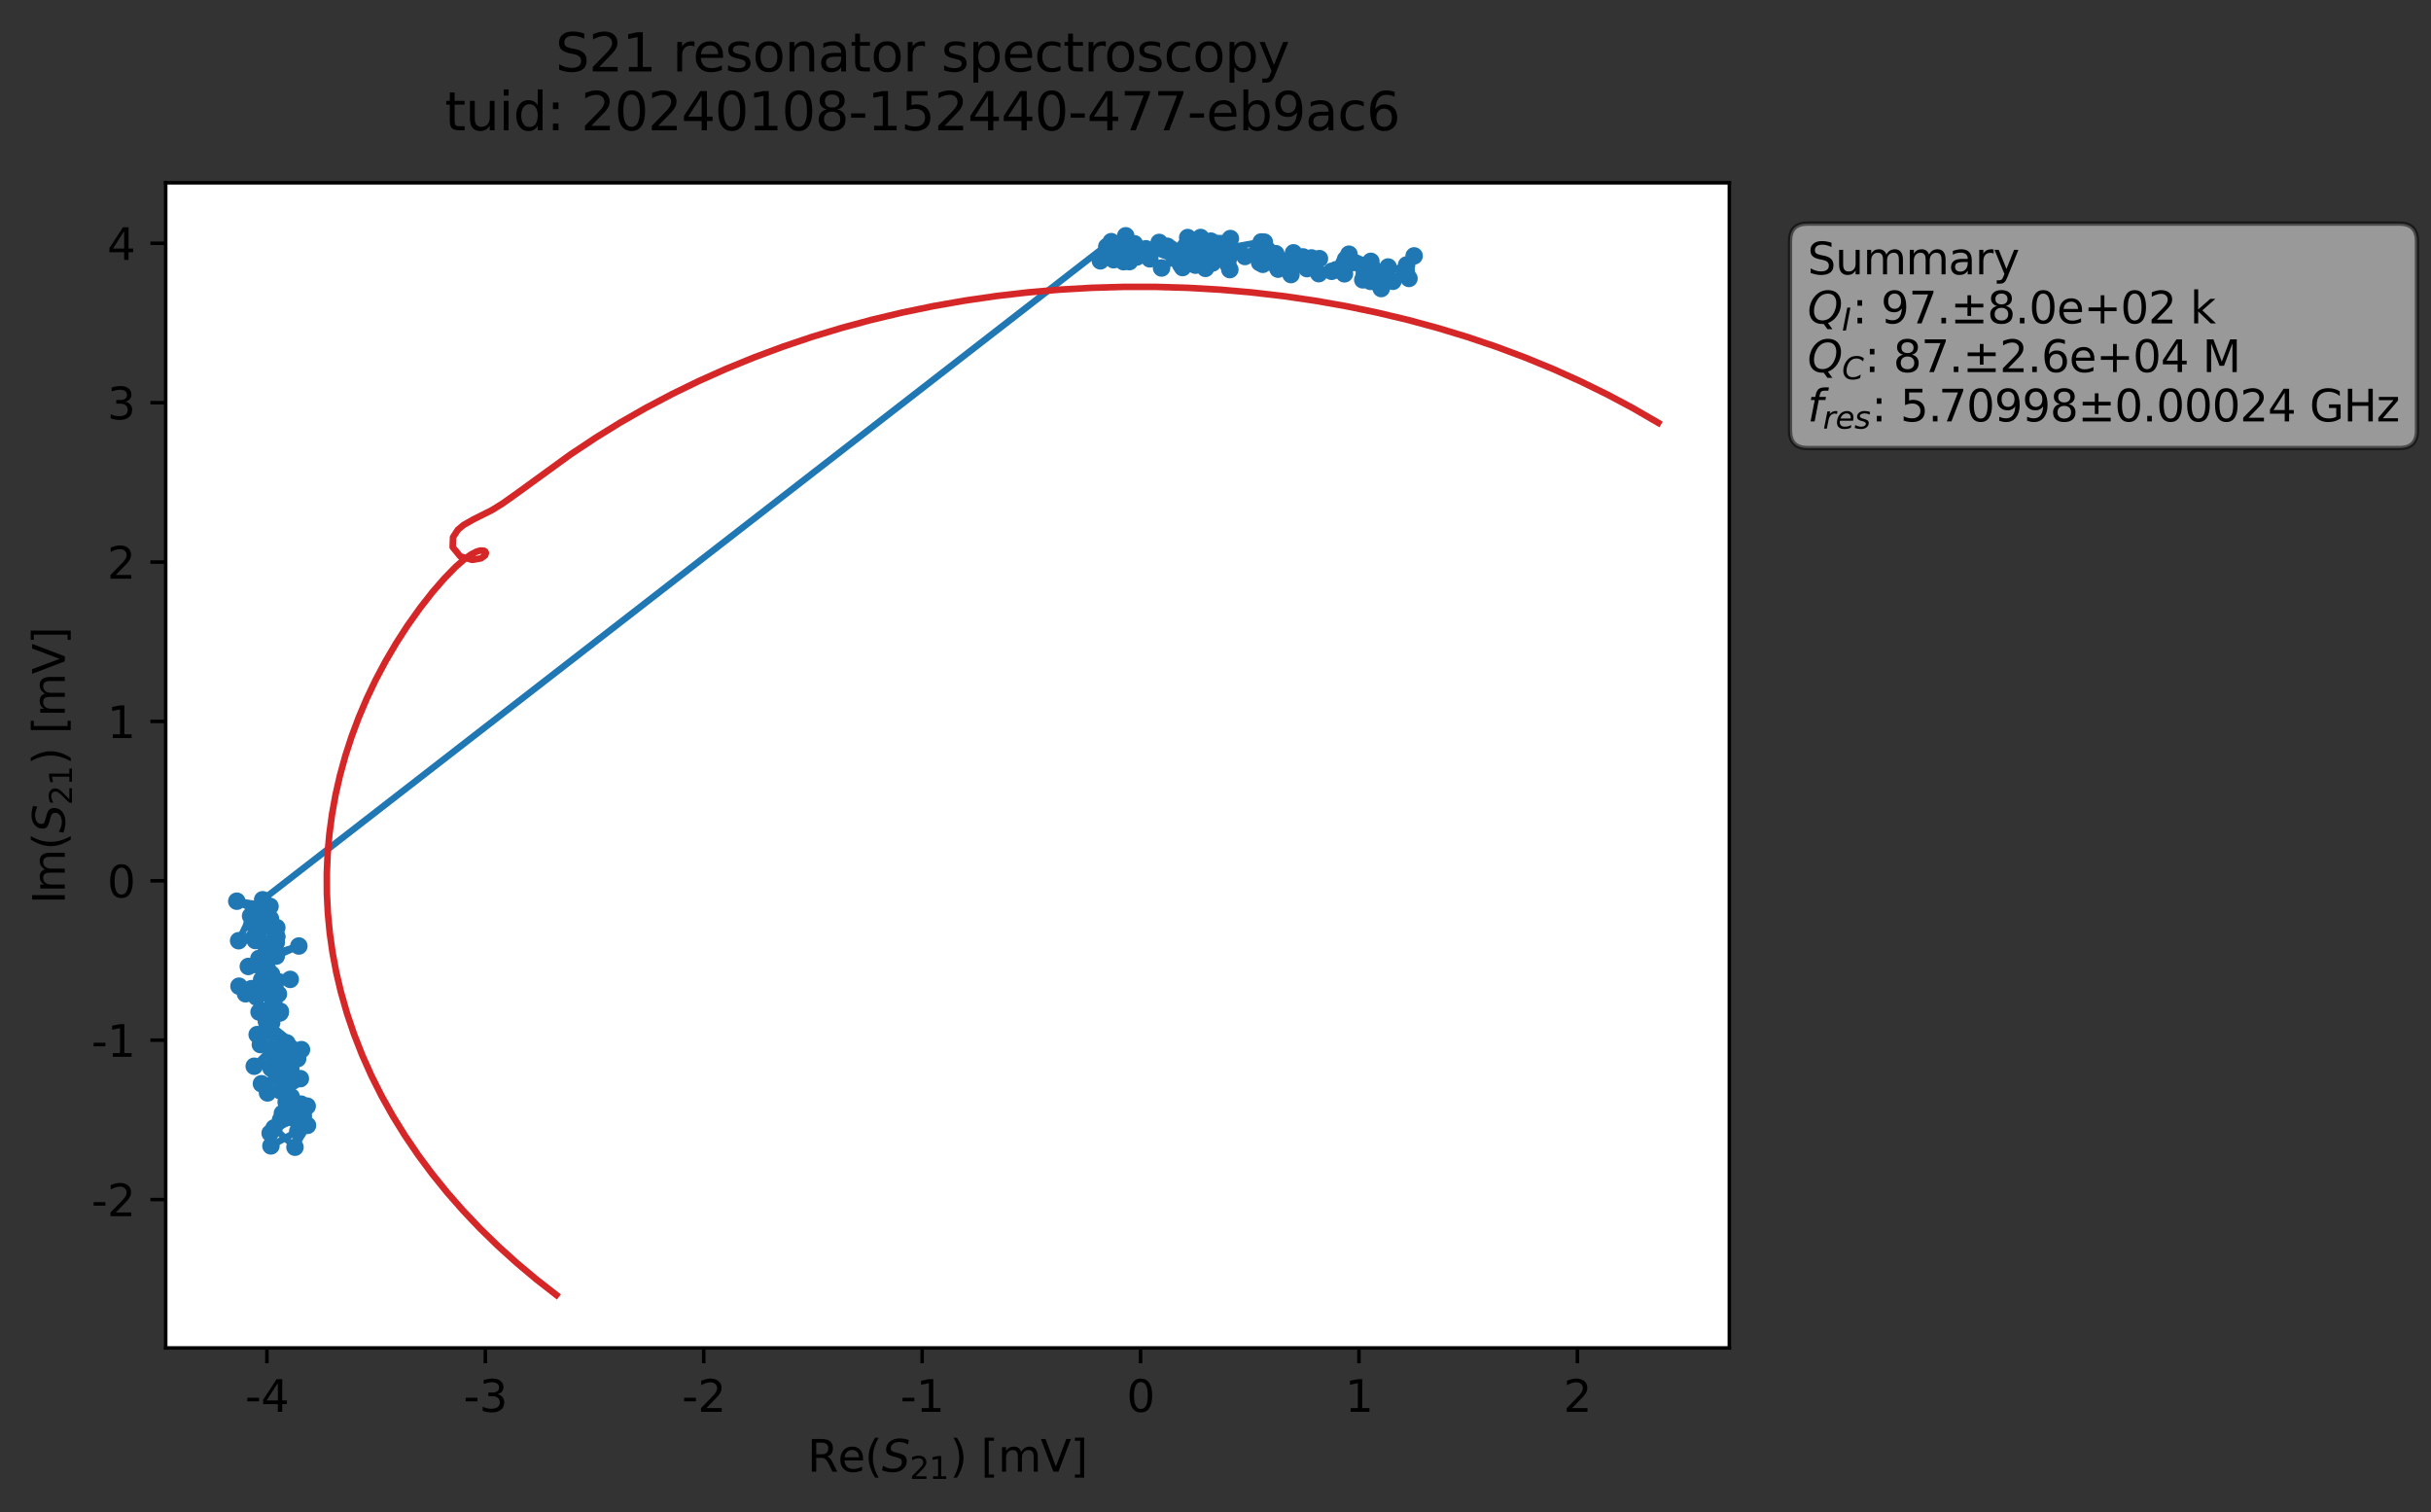 <?xml version="1.0" encoding="utf-8" standalone="no"?>
<!DOCTYPE svg PUBLIC "-//W3C//DTD SVG 1.1//EN"
  "http://www.w3.org/Graphics/SVG/1.1/DTD/svg11.dtd">
<svg xmlns:xlink="http://www.w3.org/1999/xlink" width="555.224pt" height="345.428pt" viewBox="0 0 555.224 345.428" xmlns="http://www.w3.org/2000/svg" version="1.1">
 <rect x="0" y="0" width="555.224" height="345.428" fill="#333333" stroke="none"/>
 <defs>
  <style type="text/css">*{stroke-linejoin: round; stroke-linecap: butt}</style>
 </defs>
 <g id="figure_1">
  <g id="patch_1">
   <path d="M 0 345.428 
L 555.224 345.428 
L 555.224 -0 
L 0 -0 
L 0 345.428 
z
" style="fill: none; opacity: 0"/>
  </g>
  <g id="axes_1">
   <g id="patch_2">
    <path d="M 37.848 307.872 
L 394.968 307.872 
L 394.968 41.76 
L 37.848 41.76 
z
" style="fill: #ffffff"/>
   </g>
   <g id="matplotlib.axis_1">
    <g id="xtick_1">
     <g id="line2d_1">
      <defs>
       <path id="m7a41df62f1" d="M 0 0 
L 0 3.5 
" style="stroke: #000000; stroke-width: 0.8"/>
      </defs>
      <g>
       <use xlink:href="#m7a41df62f1" x="60.962" y="307.872" style="stroke: #000000; stroke-width: 0.8"/>
      </g>
     </g>
     <g id="text_1">
      <!-- -4 -->
      <g transform="translate(55.977 322.47) scale(0.1 -0.1)">
       <defs>
        <path id="DejaVuSans-2d" d="M 313 2009 
L 1997 2009 
L 1997 1497 
L 313 1497 
L 313 2009 
z
" transform="scale(0.016)"/>
        <path id="DejaVuSans-34" d="M 2419 4116 
L 825 1625 
L 2419 1625 
L 2419 4116 
z
M 2253 4666 
L 3047 4666 
L 3047 1625 
L 3713 1625 
L 3713 1100 
L 3047 1100 
L 3047 0 
L 2419 0 
L 2419 1100 
L 313 1100 
L 313 1709 
L 2253 4666 
z
" transform="scale(0.016)"/>
       </defs>
       <use xlink:href="#DejaVuSans-2d"/>
       <use xlink:href="#DejaVuSans-34" x="36.084"/>
      </g>
     </g>
    </g>
    <g id="xtick_2">
     <g id="line2d_2">
      <g>
       <use xlink:href="#m7a41df62f1" x="110.845" y="307.872" style="stroke: #000000; stroke-width: 0.8"/>
      </g>
     </g>
     <g id="text_2">
      <!-- -3 -->
      <g transform="translate(105.86 322.47) scale(0.1 -0.1)">
       <defs>
        <path id="DejaVuSans-33" d="M 2597 2516 
Q 3050 2419 3304 2112 
Q 3559 1806 3559 1356 
Q 3559 666 3084 287 
Q 2609 -91 1734 -91 
Q 1441 -91 1130 -33 
Q 819 25 488 141 
L 488 750 
Q 750 597 1062 519 
Q 1375 441 1716 441 
Q 2309 441 2620 675 
Q 2931 909 2931 1356 
Q 2931 1769 2642 2001 
Q 2353 2234 1838 2234 
L 1294 2234 
L 1294 2753 
L 1863 2753 
Q 2328 2753 2575 2939 
Q 2822 3125 2822 3475 
Q 2822 3834 2567 4026 
Q 2313 4219 1838 4219 
Q 1578 4219 1281 4162 
Q 984 4106 628 3988 
L 628 4550 
Q 988 4650 1302 4700 
Q 1616 4750 1894 4750 
Q 2613 4750 3031 4423 
Q 3450 4097 3450 3541 
Q 3450 3153 3228 2886 
Q 3006 2619 2597 2516 
z
" transform="scale(0.016)"/>
       </defs>
       <use xlink:href="#DejaVuSans-2d"/>
       <use xlink:href="#DejaVuSans-33" x="36.084"/>
      </g>
     </g>
    </g>
    <g id="xtick_3">
     <g id="line2d_3">
      <g>
       <use xlink:href="#m7a41df62f1" x="160.729" y="307.872" style="stroke: #000000; stroke-width: 0.8"/>
      </g>
     </g>
     <g id="text_3">
      <!-- -2 -->
      <g transform="translate(155.744 322.47) scale(0.1 -0.1)">
       <defs>
        <path id="DejaVuSans-32" d="M 1228 531 
L 3431 531 
L 3431 0 
L 469 0 
L 469 531 
Q 828 903 1448 1529 
Q 2069 2156 2228 2338 
Q 2531 2678 2651 2914 
Q 2772 3150 2772 3378 
Q 2772 3750 2511 3984 
Q 2250 4219 1831 4219 
Q 1534 4219 1204 4116 
Q 875 4013 500 3803 
L 500 4441 
Q 881 4594 1212 4672 
Q 1544 4750 1819 4750 
Q 2544 4750 2975 4387 
Q 3406 4025 3406 3419 
Q 3406 3131 3298 2873 
Q 3191 2616 2906 2266 
Q 2828 2175 2409 1742 
Q 1991 1309 1228 531 
z
" transform="scale(0.016)"/>
       </defs>
       <use xlink:href="#DejaVuSans-2d"/>
       <use xlink:href="#DejaVuSans-32" x="36.084"/>
      </g>
     </g>
    </g>
    <g id="xtick_4">
     <g id="line2d_4">
      <g>
       <use xlink:href="#m7a41df62f1" x="210.613" y="307.872" style="stroke: #000000; stroke-width: 0.8"/>
      </g>
     </g>
     <g id="text_4">
      <!-- -1 -->
      <g transform="translate(205.628 322.47) scale(0.1 -0.1)">
       <defs>
        <path id="DejaVuSans-31" d="M 794 531 
L 1825 531 
L 1825 4091 
L 703 3866 
L 703 4441 
L 1819 4666 
L 2450 4666 
L 2450 531 
L 3481 531 
L 3481 0 
L 794 0 
L 794 531 
z
" transform="scale(0.016)"/>
       </defs>
       <use xlink:href="#DejaVuSans-2d"/>
       <use xlink:href="#DejaVuSans-31" x="36.084"/>
      </g>
     </g>
    </g>
    <g id="xtick_5">
     <g id="line2d_5">
      <g>
       <use xlink:href="#m7a41df62f1" x="260.497" y="307.872" style="stroke: #000000; stroke-width: 0.8"/>
      </g>
     </g>
     <g id="text_5">
      <!-- 0 -->
      <g transform="translate(257.316 322.47) scale(0.1 -0.1)">
       <defs>
        <path id="DejaVuSans-30" d="M 2034 4250 
Q 1547 4250 1301 3770 
Q 1056 3291 1056 2328 
Q 1056 1369 1301 889 
Q 1547 409 2034 409 
Q 2525 409 2770 889 
Q 3016 1369 3016 2328 
Q 3016 3291 2770 3770 
Q 2525 4250 2034 4250 
z
M 2034 4750 
Q 2819 4750 3233 4129 
Q 3647 3509 3647 2328 
Q 3647 1150 3233 529 
Q 2819 -91 2034 -91 
Q 1250 -91 836 529 
Q 422 1150 422 2328 
Q 422 3509 836 4129 
Q 1250 4750 2034 4750 
z
" transform="scale(0.016)"/>
       </defs>
       <use xlink:href="#DejaVuSans-30"/>
      </g>
     </g>
    </g>
    <g id="xtick_6">
     <g id="line2d_6">
      <g>
       <use xlink:href="#m7a41df62f1" x="310.381" y="307.872" style="stroke: #000000; stroke-width: 0.8"/>
      </g>
     </g>
     <g id="text_6">
      <!-- 1 -->
      <g transform="translate(307.2 322.47) scale(0.1 -0.1)">
       <use xlink:href="#DejaVuSans-31"/>
      </g>
     </g>
    </g>
    <g id="xtick_7">
     <g id="line2d_7">
      <g>
       <use xlink:href="#m7a41df62f1" x="360.265" y="307.872" style="stroke: #000000; stroke-width: 0.8"/>
      </g>
     </g>
     <g id="text_7">
      <!-- 2 -->
      <g transform="translate(357.083 322.47) scale(0.1 -0.1)">
       <use xlink:href="#DejaVuSans-32"/>
      </g>
     </g>
    </g>
    <g id="text_8">
     <!-- Re$(S_{21})$ [mV] -->
     <g transform="translate(184.408 336.149) scale(0.1 -0.1)">
      <defs>
       <path id="DejaVuSans-52" d="M 2841 2188 
Q 3044 2119 3236 1894 
Q 3428 1669 3622 1275 
L 4263 0 
L 3584 0 
L 2988 1197 
Q 2756 1666 2539 1819 
Q 2322 1972 1947 1972 
L 1259 1972 
L 1259 0 
L 628 0 
L 628 4666 
L 2053 4666 
Q 2853 4666 3247 4331 
Q 3641 3997 3641 3322 
Q 3641 2881 3436 2590 
Q 3231 2300 2841 2188 
z
M 1259 4147 
L 1259 2491 
L 2053 2491 
Q 2509 2491 2742 2702 
Q 2975 2913 2975 3322 
Q 2975 3731 2742 3939 
Q 2509 4147 2053 4147 
L 1259 4147 
z
" transform="scale(0.016)"/>
       <path id="DejaVuSans-65" d="M 3597 1894 
L 3597 1613 
L 953 1613 
Q 991 1019 1311 708 
Q 1631 397 2203 397 
Q 2534 397 2845 478 
Q 3156 559 3463 722 
L 3463 178 
Q 3153 47 2828 -22 
Q 2503 -91 2169 -91 
Q 1331 -91 842 396 
Q 353 884 353 1716 
Q 353 2575 817 3079 
Q 1281 3584 2069 3584 
Q 2775 3584 3186 3129 
Q 3597 2675 3597 1894 
z
M 3022 2063 
Q 3016 2534 2758 2815 
Q 2500 3097 2075 3097 
Q 1594 3097 1305 2825 
Q 1016 2553 972 2059 
L 3022 2063 
z
" transform="scale(0.016)"/>
       <path id="DejaVuSans-28" d="M 1984 4856 
Q 1566 4138 1362 3434 
Q 1159 2731 1159 2009 
Q 1159 1288 1364 580 
Q 1569 -128 1984 -844 
L 1484 -844 
Q 1016 -109 783 600 
Q 550 1309 550 2009 
Q 550 2706 781 3412 
Q 1013 4119 1484 4856 
L 1984 4856 
z
" transform="scale(0.016)"/>
       <path id="DejaVuSans-Oblique-53" d="M 3859 4513 
L 3738 3897 
Q 3422 4066 3111 4152 
Q 2800 4238 2509 4238 
Q 1944 4238 1609 3991 
Q 1275 3744 1275 3334 
Q 1275 3109 1398 2989 
Q 1522 2869 2034 2731 
L 2413 2638 
Q 3053 2472 3303 2217 
Q 3553 1963 3553 1503 
Q 3553 797 2998 353 
Q 2444 -91 1538 -91 
Q 1166 -91 791 -17 
Q 416 56 38 206 
L 166 856 
Q 513 641 861 531 
Q 1209 422 1556 422 
Q 2147 422 2503 684 
Q 2859 947 2859 1369 
Q 2859 1650 2717 1795 
Q 2575 1941 2106 2059 
L 1728 2156 
Q 1081 2325 845 2545 
Q 609 2766 609 3163 
Q 609 3859 1145 4304 
Q 1681 4750 2541 4750 
Q 2875 4750 3203 4690 
Q 3531 4631 3859 4513 
z
" transform="scale(0.016)"/>
       <path id="DejaVuSans-29" d="M 513 4856 
L 1013 4856 
Q 1481 4119 1714 3412 
Q 1947 2706 1947 2009 
Q 1947 1309 1714 600 
Q 1481 -109 1013 -844 
L 513 -844 
Q 928 -128 1133 580 
Q 1338 1288 1338 2009 
Q 1338 2731 1133 3434 
Q 928 4138 513 4856 
z
" transform="scale(0.016)"/>
       <path id="DejaVuSans-20" transform="scale(0.016)"/>
       <path id="DejaVuSans-5b" d="M 550 4863 
L 1875 4863 
L 1875 4416 
L 1125 4416 
L 1125 -397 
L 1875 -397 
L 1875 -844 
L 550 -844 
L 550 4863 
z
" transform="scale(0.016)"/>
       <path id="DejaVuSans-6d" d="M 3328 2828 
Q 3544 3216 3844 3400 
Q 4144 3584 4550 3584 
Q 5097 3584 5394 3201 
Q 5691 2819 5691 2113 
L 5691 0 
L 5113 0 
L 5113 2094 
Q 5113 2597 4934 2840 
Q 4756 3084 4391 3084 
Q 3944 3084 3684 2787 
Q 3425 2491 3425 1978 
L 3425 0 
L 2847 0 
L 2847 2094 
Q 2847 2600 2669 2842 
Q 2491 3084 2119 3084 
Q 1678 3084 1418 2786 
Q 1159 2488 1159 1978 
L 1159 0 
L 581 0 
L 581 3500 
L 1159 3500 
L 1159 2956 
Q 1356 3278 1631 3431 
Q 1906 3584 2284 3584 
Q 2666 3584 2933 3390 
Q 3200 3197 3328 2828 
z
" transform="scale(0.016)"/>
       <path id="DejaVuSans-56" d="M 1831 0 
L 50 4666 
L 709 4666 
L 2188 738 
L 3669 4666 
L 4325 4666 
L 2547 0 
L 1831 0 
z
" transform="scale(0.016)"/>
       <path id="DejaVuSans-5d" d="M 1947 4863 
L 1947 -844 
L 622 -844 
L 622 -397 
L 1369 -397 
L 1369 4416 
L 622 4416 
L 622 4863 
L 1947 4863 
z
" transform="scale(0.016)"/>
      </defs>
      <use xlink:href="#DejaVuSans-52" transform="translate(0 0.016)"/>
      <use xlink:href="#DejaVuSans-65" transform="translate(69.482 0.016)"/>
      <use xlink:href="#DejaVuSans-28" transform="translate(131.006 0.016)"/>
      <use xlink:href="#DejaVuSans-Oblique-53" transform="translate(170.02 0.016)"/>
      <use xlink:href="#DejaVuSans-32" transform="translate(233.496 -16.391) scale(0.7)"/>
      <use xlink:href="#DejaVuSans-31" transform="translate(278.032 -16.391) scale(0.7)"/>
      <use xlink:href="#DejaVuSans-29" transform="translate(325.303 0.016)"/>
      <use xlink:href="#DejaVuSans-20" transform="translate(364.316 0.016)"/>
      <use xlink:href="#DejaVuSans-5b" transform="translate(396.104 0.016)"/>
      <use xlink:href="#DejaVuSans-6d" transform="translate(435.117 0.016)"/>
      <use xlink:href="#DejaVuSans-56" transform="translate(532.529 0.016)"/>
      <use xlink:href="#DejaVuSans-5d" transform="translate(600.938 0.016)"/>
     </g>
    </g>
   </g>
   <g id="matplotlib.axis_2">
    <g id="ytick_1">
     <g id="line2d_8">
      <defs>
       <path id="me558a10b92" d="M 0 0 
L -3.5 0 
" style="stroke: #000000; stroke-width: 0.8"/>
      </defs>
      <g>
       <use xlink:href="#me558a10b92" x="37.848" y="273.984" style="stroke: #000000; stroke-width: 0.8"/>
      </g>
     </g>
     <g id="text_9">
      <!-- -2 -->
      <g transform="translate(20.878 277.783) scale(0.1 -0.1)">
       <use xlink:href="#DejaVuSans-2d"/>
       <use xlink:href="#DejaVuSans-32" x="36.084"/>
      </g>
     </g>
    </g>
    <g id="ytick_2">
     <g id="line2d_9">
      <g>
       <use xlink:href="#me558a10b92" x="37.848" y="237.582" style="stroke: #000000; stroke-width: 0.8"/>
      </g>
     </g>
     <g id="text_10">
      <!-- -1 -->
      <g transform="translate(20.878 241.381) scale(0.1 -0.1)">
       <use xlink:href="#DejaVuSans-2d"/>
       <use xlink:href="#DejaVuSans-31" x="36.084"/>
      </g>
     </g>
    </g>
    <g id="ytick_3">
     <g id="line2d_10">
      <g>
       <use xlink:href="#me558a10b92" x="37.848" y="201.18" style="stroke: #000000; stroke-width: 0.8"/>
      </g>
     </g>
     <g id="text_11">
      <!-- 0 -->
      <g transform="translate(24.486 204.98) scale(0.1 -0.1)">
       <use xlink:href="#DejaVuSans-30"/>
      </g>
     </g>
    </g>
    <g id="ytick_4">
     <g id="line2d_11">
      <g>
       <use xlink:href="#me558a10b92" x="37.848" y="164.779" style="stroke: #000000; stroke-width: 0.8"/>
      </g>
     </g>
     <g id="text_12">
      <!-- 1 -->
      <g transform="translate(24.486 168.578) scale(0.1 -0.1)">
       <use xlink:href="#DejaVuSans-31"/>
      </g>
     </g>
    </g>
    <g id="ytick_5">
     <g id="line2d_12">
      <g>
       <use xlink:href="#me558a10b92" x="37.848" y="128.377" style="stroke: #000000; stroke-width: 0.8"/>
      </g>
     </g>
     <g id="text_13">
      <!-- 2 -->
      <g transform="translate(24.486 132.176) scale(0.1 -0.1)">
       <use xlink:href="#DejaVuSans-32"/>
      </g>
     </g>
    </g>
    <g id="ytick_6">
     <g id="line2d_13">
      <g>
       <use xlink:href="#me558a10b92" x="37.848" y="91.975" style="stroke: #000000; stroke-width: 0.8"/>
      </g>
     </g>
     <g id="text_14">
      <!-- 3 -->
      <g transform="translate(24.486 95.774) scale(0.1 -0.1)">
       <use xlink:href="#DejaVuSans-33"/>
      </g>
     </g>
    </g>
    <g id="ytick_7">
     <g id="line2d_14">
      <g>
       <use xlink:href="#me558a10b92" x="37.848" y="55.574" style="stroke: #000000; stroke-width: 0.8"/>
      </g>
     </g>
     <g id="text_15">
      <!-- 4 -->
      <g transform="translate(24.486 59.373) scale(0.1 -0.1)">
       <use xlink:href="#DejaVuSans-34"/>
      </g>
     </g>
    </g>
    <g id="text_16">
     <!-- Im$(S_{21})$ [mV] -->
     <g transform="translate(14.798 206.466) rotate(-90) scale(0.1 -0.1)">
      <defs>
       <path id="DejaVuSans-49" d="M 628 4666 
L 1259 4666 
L 1259 0 
L 628 0 
L 628 4666 
z
" transform="scale(0.016)"/>
      </defs>
      <use xlink:href="#DejaVuSans-49" transform="translate(0 0.016)"/>
      <use xlink:href="#DejaVuSans-6d" transform="translate(25.867 0.016)"/>
      <use xlink:href="#DejaVuSans-28" transform="translate(123.279 0.016)"/>
      <use xlink:href="#DejaVuSans-Oblique-53" transform="translate(162.293 0.016)"/>
      <use xlink:href="#DejaVuSans-32" transform="translate(225.77 -16.391) scale(0.7)"/>
      <use xlink:href="#DejaVuSans-31" transform="translate(270.306 -16.391) scale(0.7)"/>
      <use xlink:href="#DejaVuSans-29" transform="translate(317.576 0.016)"/>
      <use xlink:href="#DejaVuSans-20" transform="translate(356.59 0.016)"/>
      <use xlink:href="#DejaVuSans-5b" transform="translate(388.377 0.016)"/>
      <use xlink:href="#DejaVuSans-6d" transform="translate(427.391 0.016)"/>
      <use xlink:href="#DejaVuSans-56" transform="translate(524.803 0.016)"/>
      <use xlink:href="#DejaVuSans-5d" transform="translate(593.211 0.016)"/>
     </g>
    </g>
   </g>
   <g id="line2d_15">
    <path d="M 68.02 258.38 
L 61.876 261.73 
L 70.232 257.041 
L 67.37 262.027 
L 62.6 257.623 
L 69.272 255.039 
L 69.225 254.149 
L 61.701 258.82 
L 65.175 255.363 
L 66.42 253.414 
L 64.073 255.801 
L 67.05 255.398 
L 66.564 252.456 
L 70.16 252.647 
L 68.742 252.183 
L 64.49 254.307 
L 66.103 246.775 
L 65.36 251.749 
L 65.487 250.572 
L 66.927 246.884 
L 66.514 250.51 
L 64.877 249.245 
L 68.599 246.367 
L 64.077 249.166 
L 64.126 246.677 
L 59.71 247.528 
L 66.411 244.155 
L 64.91 248.493 
L 61.097 249.63 
L 63.489 243.512 
L 61.915 239.577 
L 58.066 243.534 
L 67.157 240.659 
L 61.916 244.019 
L 62.701 241.832 
L 65.813 240.732 
L 67.036 240.816 
L 65.517 238.206 
L 63.552 239.495 
L 59.468 238.583 
L 67.979 241.807 
L 62.061 235.836 
L 68.857 239.745 
L 61.681 234.002 
L 58.736 236.309 
L 60.766 235.265 
L 60.826 233.234 
L 63.995 231.205 
L 62.043 233.634 
L 59.17 231.154 
L 63.588 227.03 
L 63.905 231.379 
L 62.491 228.537 
L 60.666 230.846 
L 64.029 230.984 
L 62.354 230.223 
L 59.876 226.741 
L 56.081 226.982 
L 62.477 227.08 
L 62.843 224.827 
L 58.568 227.728 
L 62.035 222.534 
L 66.285 223.701 
L 54.585 225.248 
L 62.493 224.003 
L 61.414 222.425 
L 57.444 225.816 
L 60.839 220.719 
L 61.251 221.678 
L 61.368 217.875 
L 58.776 220.369 
L 59.134 218.923 
L 60.17 221.206 
L 59.764 223.762 
L 60.522 225.499 
L 62.884 217.749 
L 68.258 216.073 
L 63.095 218.379 
L 56.714 220.745 
L 63.181 213.971 
L 59.073 214.527 
L 63.095 215.298 
L 63.195 213.919 
L 61.002 218.728 
L 57.971 214.135 
L 57.237 209.205 
L 54.501 214.866 
L 61.899 211.39 
L 58.311 214.818 
L 57.599 210.956 
L 59.186 208.665 
L 59.851 206.919 
L 59.387 212.176 
L 62.27 212.056 
L 63.217 211.862 
L 61.668 207.018 
L 54.081 205.837 
L 59.834 208.698 
L 61.776 209.847 
L 59.986 205.51 
L 253.804 55.196 
L 252.782 56.338 
L 254.347 59.327 
L 251.321 59.578 
L 253.098 57.266 
L 256.578 57.189 
L 257.111 53.856 
L 258.669 56.063 
L 255.323 56.434 
L 260.834 57.613 
L 259.372 56.338 
L 256.609 59.77 
L 259.672 58.687 
L 257.957 59.756 
L 259.1 55.687 
L 261.727 56.825 
L 269.209 59.603 
L 266.629 56.258 
L 262.613 59.123 
L 264.752 55.373 
L 269.645 60.428 
L 271.674 55.337 
L 270.772 56.204 
L 270.091 57.032 
L 265.296 61.212 
L 276.56 55.076 
L 267.483 56.882 
L 271.795 58.275 
L 270.097 61.114 
L 274.132 55.655 
L 275.321 61.299 
L 273.028 60.568 
L 276.93 60.065 
L 271.265 54.261 
L 280.419 60.303 
L 272.394 58.458 
L 275.39 59.046 
L 274.432 57.285 
L 274.226 54.247 
L 281.015 54.486 
L 280.141 55.932 
L 280.247 57.462 
L 280.591 58.968 
L 279.501 57.783 
L 280.888 61.578 
L 278.103 56.331 
L 284.338 58.587 
L 288.769 55.305 
L 287.324 58.033 
L 280.324 56.654 
L 288.058 55.264 
L 289.482 57.058 
L 286.564 58.147 
L 297.595 58.679 
L 287.691 59.976 
L 288.413 60.37 
L 293.345 59.743 
L 291.456 60.611 
L 292.443 60.465 
L 294.855 62.712 
L 291.379 57.948 
L 294.323 60.458 
L 291.911 61.48 
L 296.498 60.165 
L 292.912 59.609 
L 295.429 57.751 
L 295.125 59.17 
L 299.437 59.058 
L 301.202 62.508 
L 301.353 59.075 
L 299.537 58.914 
L 298.862 59.684 
L 298.093 60.19 
L 298.503 61.353 
L 304.14 61.965 
L 306.924 60.192 
L 307.324 59.217 
L 307.063 62.545 
L 305.152 61.614 
L 308.51 59.931 
L 313.01 64.267 
L 311.249 63.917 
L 316.725 61.833 
L 308.094 58.06 
L 314.214 64.397 
L 308.985 59.944 
L 313.831 61.979 
L 315.465 65.907 
L 317.038 60.985 
L 313.705 61.492 
L 313.097 59.692 
L 316.526 63.79 
L 315.388 62.729 
L 321.254 60.519 
L 321.281 62.907 
L 318.126 64.254 
L 322.976 58.446 
L 321.198 62.072 
L 321.799 63.596 
L 321.799 63.596 
" clip-path="url(#paa21bf94ef)" style="fill: none; stroke: #1f77b4; stroke-width: 1.5; stroke-linecap: square"/>
    <defs>
     <path id="m2f32d0b4dc" d="M 0 1.5 
C 0.398 1.5 0.779 1.342 1.061 1.061 
C 1.342 0.779 1.5 0.398 1.5 0 
C 1.5 -0.398 1.342 -0.779 1.061 -1.061 
C 0.779 -1.342 0.398 -1.5 0 -1.5 
C -0.398 -1.5 -0.779 -1.342 -1.061 -1.061 
C -1.342 -0.779 -1.5 -0.398 -1.5 0 
C -1.5 0.398 -1.342 0.779 -1.061 1.061 
C -0.779 1.342 -0.398 1.5 0 1.5 
z
" style="stroke: #1f77b4"/>
    </defs>
    <g clip-path="url(#paa21bf94ef)">
     <use xlink:href="#m2f32d0b4dc" x="68.02" y="258.38" style="fill: #1f77b4; stroke: #1f77b4"/>
     <use xlink:href="#m2f32d0b4dc" x="61.876" y="261.73" style="fill: #1f77b4; stroke: #1f77b4"/>
     <use xlink:href="#m2f32d0b4dc" x="70.232" y="257.041" style="fill: #1f77b4; stroke: #1f77b4"/>
     <use xlink:href="#m2f32d0b4dc" x="67.37" y="262.027" style="fill: #1f77b4; stroke: #1f77b4"/>
     <use xlink:href="#m2f32d0b4dc" x="62.6" y="257.623" style="fill: #1f77b4; stroke: #1f77b4"/>
     <use xlink:href="#m2f32d0b4dc" x="69.272" y="255.039" style="fill: #1f77b4; stroke: #1f77b4"/>
     <use xlink:href="#m2f32d0b4dc" x="69.225" y="254.149" style="fill: #1f77b4; stroke: #1f77b4"/>
     <use xlink:href="#m2f32d0b4dc" x="61.701" y="258.82" style="fill: #1f77b4; stroke: #1f77b4"/>
     <use xlink:href="#m2f32d0b4dc" x="65.175" y="255.363" style="fill: #1f77b4; stroke: #1f77b4"/>
     <use xlink:href="#m2f32d0b4dc" x="66.42" y="253.414" style="fill: #1f77b4; stroke: #1f77b4"/>
     <use xlink:href="#m2f32d0b4dc" x="64.073" y="255.801" style="fill: #1f77b4; stroke: #1f77b4"/>
     <use xlink:href="#m2f32d0b4dc" x="67.05" y="255.398" style="fill: #1f77b4; stroke: #1f77b4"/>
     <use xlink:href="#m2f32d0b4dc" x="66.564" y="252.456" style="fill: #1f77b4; stroke: #1f77b4"/>
     <use xlink:href="#m2f32d0b4dc" x="70.16" y="252.647" style="fill: #1f77b4; stroke: #1f77b4"/>
     <use xlink:href="#m2f32d0b4dc" x="68.742" y="252.183" style="fill: #1f77b4; stroke: #1f77b4"/>
     <use xlink:href="#m2f32d0b4dc" x="64.49" y="254.307" style="fill: #1f77b4; stroke: #1f77b4"/>
     <use xlink:href="#m2f32d0b4dc" x="66.103" y="246.775" style="fill: #1f77b4; stroke: #1f77b4"/>
     <use xlink:href="#m2f32d0b4dc" x="65.36" y="251.749" style="fill: #1f77b4; stroke: #1f77b4"/>
     <use xlink:href="#m2f32d0b4dc" x="65.487" y="250.572" style="fill: #1f77b4; stroke: #1f77b4"/>
     <use xlink:href="#m2f32d0b4dc" x="66.927" y="246.884" style="fill: #1f77b4; stroke: #1f77b4"/>
     <use xlink:href="#m2f32d0b4dc" x="66.514" y="250.51" style="fill: #1f77b4; stroke: #1f77b4"/>
     <use xlink:href="#m2f32d0b4dc" x="64.877" y="249.245" style="fill: #1f77b4; stroke: #1f77b4"/>
     <use xlink:href="#m2f32d0b4dc" x="68.599" y="246.367" style="fill: #1f77b4; stroke: #1f77b4"/>
     <use xlink:href="#m2f32d0b4dc" x="64.077" y="249.166" style="fill: #1f77b4; stroke: #1f77b4"/>
     <use xlink:href="#m2f32d0b4dc" x="64.126" y="246.677" style="fill: #1f77b4; stroke: #1f77b4"/>
     <use xlink:href="#m2f32d0b4dc" x="59.71" y="247.528" style="fill: #1f77b4; stroke: #1f77b4"/>
     <use xlink:href="#m2f32d0b4dc" x="66.411" y="244.155" style="fill: #1f77b4; stroke: #1f77b4"/>
     <use xlink:href="#m2f32d0b4dc" x="64.91" y="248.493" style="fill: #1f77b4; stroke: #1f77b4"/>
     <use xlink:href="#m2f32d0b4dc" x="61.097" y="249.63" style="fill: #1f77b4; stroke: #1f77b4"/>
     <use xlink:href="#m2f32d0b4dc" x="63.489" y="243.512" style="fill: #1f77b4; stroke: #1f77b4"/>
     <use xlink:href="#m2f32d0b4dc" x="61.915" y="239.577" style="fill: #1f77b4; stroke: #1f77b4"/>
     <use xlink:href="#m2f32d0b4dc" x="58.066" y="243.534" style="fill: #1f77b4; stroke: #1f77b4"/>
     <use xlink:href="#m2f32d0b4dc" x="67.157" y="240.659" style="fill: #1f77b4; stroke: #1f77b4"/>
     <use xlink:href="#m2f32d0b4dc" x="61.916" y="244.019" style="fill: #1f77b4; stroke: #1f77b4"/>
     <use xlink:href="#m2f32d0b4dc" x="62.701" y="241.832" style="fill: #1f77b4; stroke: #1f77b4"/>
     <use xlink:href="#m2f32d0b4dc" x="65.813" y="240.732" style="fill: #1f77b4; stroke: #1f77b4"/>
     <use xlink:href="#m2f32d0b4dc" x="67.036" y="240.816" style="fill: #1f77b4; stroke: #1f77b4"/>
     <use xlink:href="#m2f32d0b4dc" x="65.517" y="238.206" style="fill: #1f77b4; stroke: #1f77b4"/>
     <use xlink:href="#m2f32d0b4dc" x="63.552" y="239.495" style="fill: #1f77b4; stroke: #1f77b4"/>
     <use xlink:href="#m2f32d0b4dc" x="59.468" y="238.583" style="fill: #1f77b4; stroke: #1f77b4"/>
     <use xlink:href="#m2f32d0b4dc" x="67.979" y="241.807" style="fill: #1f77b4; stroke: #1f77b4"/>
     <use xlink:href="#m2f32d0b4dc" x="62.061" y="235.836" style="fill: #1f77b4; stroke: #1f77b4"/>
     <use xlink:href="#m2f32d0b4dc" x="68.857" y="239.745" style="fill: #1f77b4; stroke: #1f77b4"/>
     <use xlink:href="#m2f32d0b4dc" x="61.681" y="234.002" style="fill: #1f77b4; stroke: #1f77b4"/>
     <use xlink:href="#m2f32d0b4dc" x="58.736" y="236.309" style="fill: #1f77b4; stroke: #1f77b4"/>
     <use xlink:href="#m2f32d0b4dc" x="60.766" y="235.265" style="fill: #1f77b4; stroke: #1f77b4"/>
     <use xlink:href="#m2f32d0b4dc" x="60.826" y="233.234" style="fill: #1f77b4; stroke: #1f77b4"/>
     <use xlink:href="#m2f32d0b4dc" x="63.995" y="231.205" style="fill: #1f77b4; stroke: #1f77b4"/>
     <use xlink:href="#m2f32d0b4dc" x="62.043" y="233.634" style="fill: #1f77b4; stroke: #1f77b4"/>
     <use xlink:href="#m2f32d0b4dc" x="59.17" y="231.154" style="fill: #1f77b4; stroke: #1f77b4"/>
     <use xlink:href="#m2f32d0b4dc" x="63.588" y="227.03" style="fill: #1f77b4; stroke: #1f77b4"/>
     <use xlink:href="#m2f32d0b4dc" x="63.905" y="231.379" style="fill: #1f77b4; stroke: #1f77b4"/>
     <use xlink:href="#m2f32d0b4dc" x="62.491" y="228.537" style="fill: #1f77b4; stroke: #1f77b4"/>
     <use xlink:href="#m2f32d0b4dc" x="60.666" y="230.846" style="fill: #1f77b4; stroke: #1f77b4"/>
     <use xlink:href="#m2f32d0b4dc" x="64.029" y="230.984" style="fill: #1f77b4; stroke: #1f77b4"/>
     <use xlink:href="#m2f32d0b4dc" x="62.354" y="230.223" style="fill: #1f77b4; stroke: #1f77b4"/>
     <use xlink:href="#m2f32d0b4dc" x="59.876" y="226.741" style="fill: #1f77b4; stroke: #1f77b4"/>
     <use xlink:href="#m2f32d0b4dc" x="56.081" y="226.982" style="fill: #1f77b4; stroke: #1f77b4"/>
     <use xlink:href="#m2f32d0b4dc" x="62.477" y="227.08" style="fill: #1f77b4; stroke: #1f77b4"/>
     <use xlink:href="#m2f32d0b4dc" x="62.843" y="224.827" style="fill: #1f77b4; stroke: #1f77b4"/>
     <use xlink:href="#m2f32d0b4dc" x="58.568" y="227.728" style="fill: #1f77b4; stroke: #1f77b4"/>
     <use xlink:href="#m2f32d0b4dc" x="62.035" y="222.534" style="fill: #1f77b4; stroke: #1f77b4"/>
     <use xlink:href="#m2f32d0b4dc" x="66.285" y="223.701" style="fill: #1f77b4; stroke: #1f77b4"/>
     <use xlink:href="#m2f32d0b4dc" x="54.585" y="225.248" style="fill: #1f77b4; stroke: #1f77b4"/>
     <use xlink:href="#m2f32d0b4dc" x="62.493" y="224.003" style="fill: #1f77b4; stroke: #1f77b4"/>
     <use xlink:href="#m2f32d0b4dc" x="61.414" y="222.425" style="fill: #1f77b4; stroke: #1f77b4"/>
     <use xlink:href="#m2f32d0b4dc" x="57.444" y="225.816" style="fill: #1f77b4; stroke: #1f77b4"/>
     <use xlink:href="#m2f32d0b4dc" x="60.839" y="220.719" style="fill: #1f77b4; stroke: #1f77b4"/>
     <use xlink:href="#m2f32d0b4dc" x="61.251" y="221.678" style="fill: #1f77b4; stroke: #1f77b4"/>
     <use xlink:href="#m2f32d0b4dc" x="61.368" y="217.875" style="fill: #1f77b4; stroke: #1f77b4"/>
     <use xlink:href="#m2f32d0b4dc" x="58.776" y="220.369" style="fill: #1f77b4; stroke: #1f77b4"/>
     <use xlink:href="#m2f32d0b4dc" x="59.134" y="218.923" style="fill: #1f77b4; stroke: #1f77b4"/>
     <use xlink:href="#m2f32d0b4dc" x="60.17" y="221.206" style="fill: #1f77b4; stroke: #1f77b4"/>
     <use xlink:href="#m2f32d0b4dc" x="59.764" y="223.762" style="fill: #1f77b4; stroke: #1f77b4"/>
     <use xlink:href="#m2f32d0b4dc" x="60.522" y="225.499" style="fill: #1f77b4; stroke: #1f77b4"/>
     <use xlink:href="#m2f32d0b4dc" x="62.884" y="217.749" style="fill: #1f77b4; stroke: #1f77b4"/>
     <use xlink:href="#m2f32d0b4dc" x="68.258" y="216.073" style="fill: #1f77b4; stroke: #1f77b4"/>
     <use xlink:href="#m2f32d0b4dc" x="63.095" y="218.379" style="fill: #1f77b4; stroke: #1f77b4"/>
     <use xlink:href="#m2f32d0b4dc" x="56.714" y="220.745" style="fill: #1f77b4; stroke: #1f77b4"/>
     <use xlink:href="#m2f32d0b4dc" x="63.181" y="213.971" style="fill: #1f77b4; stroke: #1f77b4"/>
     <use xlink:href="#m2f32d0b4dc" x="59.073" y="214.527" style="fill: #1f77b4; stroke: #1f77b4"/>
     <use xlink:href="#m2f32d0b4dc" x="63.095" y="215.298" style="fill: #1f77b4; stroke: #1f77b4"/>
     <use xlink:href="#m2f32d0b4dc" x="63.195" y="213.919" style="fill: #1f77b4; stroke: #1f77b4"/>
     <use xlink:href="#m2f32d0b4dc" x="61.002" y="218.728" style="fill: #1f77b4; stroke: #1f77b4"/>
     <use xlink:href="#m2f32d0b4dc" x="57.971" y="214.135" style="fill: #1f77b4; stroke: #1f77b4"/>
     <use xlink:href="#m2f32d0b4dc" x="57.237" y="209.205" style="fill: #1f77b4; stroke: #1f77b4"/>
     <use xlink:href="#m2f32d0b4dc" x="54.501" y="214.866" style="fill: #1f77b4; stroke: #1f77b4"/>
     <use xlink:href="#m2f32d0b4dc" x="61.899" y="211.39" style="fill: #1f77b4; stroke: #1f77b4"/>
     <use xlink:href="#m2f32d0b4dc" x="58.311" y="214.818" style="fill: #1f77b4; stroke: #1f77b4"/>
     <use xlink:href="#m2f32d0b4dc" x="57.599" y="210.956" style="fill: #1f77b4; stroke: #1f77b4"/>
     <use xlink:href="#m2f32d0b4dc" x="59.186" y="208.665" style="fill: #1f77b4; stroke: #1f77b4"/>
     <use xlink:href="#m2f32d0b4dc" x="59.851" y="206.919" style="fill: #1f77b4; stroke: #1f77b4"/>
     <use xlink:href="#m2f32d0b4dc" x="59.387" y="212.176" style="fill: #1f77b4; stroke: #1f77b4"/>
     <use xlink:href="#m2f32d0b4dc" x="62.27" y="212.056" style="fill: #1f77b4; stroke: #1f77b4"/>
     <use xlink:href="#m2f32d0b4dc" x="63.217" y="211.862" style="fill: #1f77b4; stroke: #1f77b4"/>
     <use xlink:href="#m2f32d0b4dc" x="61.668" y="207.018" style="fill: #1f77b4; stroke: #1f77b4"/>
     <use xlink:href="#m2f32d0b4dc" x="54.081" y="205.837" style="fill: #1f77b4; stroke: #1f77b4"/>
     <use xlink:href="#m2f32d0b4dc" x="59.834" y="208.698" style="fill: #1f77b4; stroke: #1f77b4"/>
     <use xlink:href="#m2f32d0b4dc" x="61.776" y="209.847" style="fill: #1f77b4; stroke: #1f77b4"/>
     <use xlink:href="#m2f32d0b4dc" x="59.986" y="205.51" style="fill: #1f77b4; stroke: #1f77b4"/>
     <use xlink:href="#m2f32d0b4dc" x="253.804" y="55.196" style="fill: #1f77b4; stroke: #1f77b4"/>
     <use xlink:href="#m2f32d0b4dc" x="252.782" y="56.338" style="fill: #1f77b4; stroke: #1f77b4"/>
     <use xlink:href="#m2f32d0b4dc" x="254.347" y="59.327" style="fill: #1f77b4; stroke: #1f77b4"/>
     <use xlink:href="#m2f32d0b4dc" x="251.321" y="59.578" style="fill: #1f77b4; stroke: #1f77b4"/>
     <use xlink:href="#m2f32d0b4dc" x="253.098" y="57.266" style="fill: #1f77b4; stroke: #1f77b4"/>
     <use xlink:href="#m2f32d0b4dc" x="256.578" y="57.189" style="fill: #1f77b4; stroke: #1f77b4"/>
     <use xlink:href="#m2f32d0b4dc" x="257.111" y="53.856" style="fill: #1f77b4; stroke: #1f77b4"/>
     <use xlink:href="#m2f32d0b4dc" x="258.669" y="56.063" style="fill: #1f77b4; stroke: #1f77b4"/>
     <use xlink:href="#m2f32d0b4dc" x="255.323" y="56.434" style="fill: #1f77b4; stroke: #1f77b4"/>
     <use xlink:href="#m2f32d0b4dc" x="260.834" y="57.613" style="fill: #1f77b4; stroke: #1f77b4"/>
     <use xlink:href="#m2f32d0b4dc" x="259.372" y="56.338" style="fill: #1f77b4; stroke: #1f77b4"/>
     <use xlink:href="#m2f32d0b4dc" x="256.609" y="59.77" style="fill: #1f77b4; stroke: #1f77b4"/>
     <use xlink:href="#m2f32d0b4dc" x="259.672" y="58.687" style="fill: #1f77b4; stroke: #1f77b4"/>
     <use xlink:href="#m2f32d0b4dc" x="257.957" y="59.756" style="fill: #1f77b4; stroke: #1f77b4"/>
     <use xlink:href="#m2f32d0b4dc" x="259.1" y="55.687" style="fill: #1f77b4; stroke: #1f77b4"/>
     <use xlink:href="#m2f32d0b4dc" x="261.727" y="56.825" style="fill: #1f77b4; stroke: #1f77b4"/>
     <use xlink:href="#m2f32d0b4dc" x="269.209" y="59.603" style="fill: #1f77b4; stroke: #1f77b4"/>
     <use xlink:href="#m2f32d0b4dc" x="266.629" y="56.258" style="fill: #1f77b4; stroke: #1f77b4"/>
     <use xlink:href="#m2f32d0b4dc" x="262.613" y="59.123" style="fill: #1f77b4; stroke: #1f77b4"/>
     <use xlink:href="#m2f32d0b4dc" x="264.752" y="55.373" style="fill: #1f77b4; stroke: #1f77b4"/>
     <use xlink:href="#m2f32d0b4dc" x="269.645" y="60.428" style="fill: #1f77b4; stroke: #1f77b4"/>
     <use xlink:href="#m2f32d0b4dc" x="271.674" y="55.337" style="fill: #1f77b4; stroke: #1f77b4"/>
     <use xlink:href="#m2f32d0b4dc" x="270.772" y="56.204" style="fill: #1f77b4; stroke: #1f77b4"/>
     <use xlink:href="#m2f32d0b4dc" x="270.091" y="57.032" style="fill: #1f77b4; stroke: #1f77b4"/>
     <use xlink:href="#m2f32d0b4dc" x="265.296" y="61.212" style="fill: #1f77b4; stroke: #1f77b4"/>
     <use xlink:href="#m2f32d0b4dc" x="276.56" y="55.076" style="fill: #1f77b4; stroke: #1f77b4"/>
     <use xlink:href="#m2f32d0b4dc" x="267.483" y="56.882" style="fill: #1f77b4; stroke: #1f77b4"/>
     <use xlink:href="#m2f32d0b4dc" x="271.795" y="58.275" style="fill: #1f77b4; stroke: #1f77b4"/>
     <use xlink:href="#m2f32d0b4dc" x="270.097" y="61.114" style="fill: #1f77b4; stroke: #1f77b4"/>
     <use xlink:href="#m2f32d0b4dc" x="274.132" y="55.655" style="fill: #1f77b4; stroke: #1f77b4"/>
     <use xlink:href="#m2f32d0b4dc" x="275.321" y="61.299" style="fill: #1f77b4; stroke: #1f77b4"/>
     <use xlink:href="#m2f32d0b4dc" x="273.028" y="60.568" style="fill: #1f77b4; stroke: #1f77b4"/>
     <use xlink:href="#m2f32d0b4dc" x="276.93" y="60.065" style="fill: #1f77b4; stroke: #1f77b4"/>
     <use xlink:href="#m2f32d0b4dc" x="271.265" y="54.261" style="fill: #1f77b4; stroke: #1f77b4"/>
     <use xlink:href="#m2f32d0b4dc" x="280.419" y="60.303" style="fill: #1f77b4; stroke: #1f77b4"/>
     <use xlink:href="#m2f32d0b4dc" x="272.394" y="58.458" style="fill: #1f77b4; stroke: #1f77b4"/>
     <use xlink:href="#m2f32d0b4dc" x="275.39" y="59.046" style="fill: #1f77b4; stroke: #1f77b4"/>
     <use xlink:href="#m2f32d0b4dc" x="274.432" y="57.285" style="fill: #1f77b4; stroke: #1f77b4"/>
     <use xlink:href="#m2f32d0b4dc" x="274.226" y="54.247" style="fill: #1f77b4; stroke: #1f77b4"/>
     <use xlink:href="#m2f32d0b4dc" x="281.015" y="54.486" style="fill: #1f77b4; stroke: #1f77b4"/>
     <use xlink:href="#m2f32d0b4dc" x="280.141" y="55.932" style="fill: #1f77b4; stroke: #1f77b4"/>
     <use xlink:href="#m2f32d0b4dc" x="280.247" y="57.462" style="fill: #1f77b4; stroke: #1f77b4"/>
     <use xlink:href="#m2f32d0b4dc" x="280.591" y="58.968" style="fill: #1f77b4; stroke: #1f77b4"/>
     <use xlink:href="#m2f32d0b4dc" x="279.501" y="57.783" style="fill: #1f77b4; stroke: #1f77b4"/>
     <use xlink:href="#m2f32d0b4dc" x="280.888" y="61.578" style="fill: #1f77b4; stroke: #1f77b4"/>
     <use xlink:href="#m2f32d0b4dc" x="278.103" y="56.331" style="fill: #1f77b4; stroke: #1f77b4"/>
     <use xlink:href="#m2f32d0b4dc" x="284.338" y="58.587" style="fill: #1f77b4; stroke: #1f77b4"/>
     <use xlink:href="#m2f32d0b4dc" x="288.769" y="55.305" style="fill: #1f77b4; stroke: #1f77b4"/>
     <use xlink:href="#m2f32d0b4dc" x="287.324" y="58.033" style="fill: #1f77b4; stroke: #1f77b4"/>
     <use xlink:href="#m2f32d0b4dc" x="280.324" y="56.654" style="fill: #1f77b4; stroke: #1f77b4"/>
     <use xlink:href="#m2f32d0b4dc" x="288.058" y="55.264" style="fill: #1f77b4; stroke: #1f77b4"/>
     <use xlink:href="#m2f32d0b4dc" x="289.482" y="57.058" style="fill: #1f77b4; stroke: #1f77b4"/>
     <use xlink:href="#m2f32d0b4dc" x="286.564" y="58.147" style="fill: #1f77b4; stroke: #1f77b4"/>
     <use xlink:href="#m2f32d0b4dc" x="297.595" y="58.679" style="fill: #1f77b4; stroke: #1f77b4"/>
     <use xlink:href="#m2f32d0b4dc" x="287.691" y="59.976" style="fill: #1f77b4; stroke: #1f77b4"/>
     <use xlink:href="#m2f32d0b4dc" x="288.413" y="60.37" style="fill: #1f77b4; stroke: #1f77b4"/>
     <use xlink:href="#m2f32d0b4dc" x="293.345" y="59.743" style="fill: #1f77b4; stroke: #1f77b4"/>
     <use xlink:href="#m2f32d0b4dc" x="291.456" y="60.611" style="fill: #1f77b4; stroke: #1f77b4"/>
     <use xlink:href="#m2f32d0b4dc" x="292.443" y="60.465" style="fill: #1f77b4; stroke: #1f77b4"/>
     <use xlink:href="#m2f32d0b4dc" x="294.855" y="62.712" style="fill: #1f77b4; stroke: #1f77b4"/>
     <use xlink:href="#m2f32d0b4dc" x="291.379" y="57.948" style="fill: #1f77b4; stroke: #1f77b4"/>
     <use xlink:href="#m2f32d0b4dc" x="294.323" y="60.458" style="fill: #1f77b4; stroke: #1f77b4"/>
     <use xlink:href="#m2f32d0b4dc" x="291.911" y="61.48" style="fill: #1f77b4; stroke: #1f77b4"/>
     <use xlink:href="#m2f32d0b4dc" x="296.498" y="60.165" style="fill: #1f77b4; stroke: #1f77b4"/>
     <use xlink:href="#m2f32d0b4dc" x="292.912" y="59.609" style="fill: #1f77b4; stroke: #1f77b4"/>
     <use xlink:href="#m2f32d0b4dc" x="295.429" y="57.751" style="fill: #1f77b4; stroke: #1f77b4"/>
     <use xlink:href="#m2f32d0b4dc" x="295.125" y="59.17" style="fill: #1f77b4; stroke: #1f77b4"/>
     <use xlink:href="#m2f32d0b4dc" x="299.437" y="59.058" style="fill: #1f77b4; stroke: #1f77b4"/>
     <use xlink:href="#m2f32d0b4dc" x="301.202" y="62.508" style="fill: #1f77b4; stroke: #1f77b4"/>
     <use xlink:href="#m2f32d0b4dc" x="301.353" y="59.075" style="fill: #1f77b4; stroke: #1f77b4"/>
     <use xlink:href="#m2f32d0b4dc" x="299.537" y="58.914" style="fill: #1f77b4; stroke: #1f77b4"/>
     <use xlink:href="#m2f32d0b4dc" x="298.862" y="59.684" style="fill: #1f77b4; stroke: #1f77b4"/>
     <use xlink:href="#m2f32d0b4dc" x="298.093" y="60.19" style="fill: #1f77b4; stroke: #1f77b4"/>
     <use xlink:href="#m2f32d0b4dc" x="298.503" y="61.353" style="fill: #1f77b4; stroke: #1f77b4"/>
     <use xlink:href="#m2f32d0b4dc" x="304.14" y="61.965" style="fill: #1f77b4; stroke: #1f77b4"/>
     <use xlink:href="#m2f32d0b4dc" x="306.924" y="60.192" style="fill: #1f77b4; stroke: #1f77b4"/>
     <use xlink:href="#m2f32d0b4dc" x="307.324" y="59.217" style="fill: #1f77b4; stroke: #1f77b4"/>
     <use xlink:href="#m2f32d0b4dc" x="307.063" y="62.545" style="fill: #1f77b4; stroke: #1f77b4"/>
     <use xlink:href="#m2f32d0b4dc" x="305.152" y="61.614" style="fill: #1f77b4; stroke: #1f77b4"/>
     <use xlink:href="#m2f32d0b4dc" x="308.51" y="59.931" style="fill: #1f77b4; stroke: #1f77b4"/>
     <use xlink:href="#m2f32d0b4dc" x="311.57" y="62.786" style="fill: #1f77b4; stroke: #1f77b4"/>
     <use xlink:href="#m2f32d0b4dc" x="313.01" y="64.267" style="fill: #1f77b4; stroke: #1f77b4"/>
     <use xlink:href="#m2f32d0b4dc" x="311.249" y="63.917" style="fill: #1f77b4; stroke: #1f77b4"/>
     <use xlink:href="#m2f32d0b4dc" x="316.725" y="61.833" style="fill: #1f77b4; stroke: #1f77b4"/>
     <use xlink:href="#m2f32d0b4dc" x="308.094" y="58.06" style="fill: #1f77b4; stroke: #1f77b4"/>
     <use xlink:href="#m2f32d0b4dc" x="314.214" y="64.397" style="fill: #1f77b4; stroke: #1f77b4"/>
     <use xlink:href="#m2f32d0b4dc" x="308.985" y="59.944" style="fill: #1f77b4; stroke: #1f77b4"/>
     <use xlink:href="#m2f32d0b4dc" x="313.831" y="61.979" style="fill: #1f77b4; stroke: #1f77b4"/>
     <use xlink:href="#m2f32d0b4dc" x="315.465" y="65.907" style="fill: #1f77b4; stroke: #1f77b4"/>
     <use xlink:href="#m2f32d0b4dc" x="317.038" y="60.985" style="fill: #1f77b4; stroke: #1f77b4"/>
     <use xlink:href="#m2f32d0b4dc" x="313.705" y="61.492" style="fill: #1f77b4; stroke: #1f77b4"/>
     <use xlink:href="#m2f32d0b4dc" x="313.097" y="59.692" style="fill: #1f77b4; stroke: #1f77b4"/>
     <use xlink:href="#m2f32d0b4dc" x="316.526" y="63.79" style="fill: #1f77b4; stroke: #1f77b4"/>
     <use xlink:href="#m2f32d0b4dc" x="315.388" y="62.729" style="fill: #1f77b4; stroke: #1f77b4"/>
     <use xlink:href="#m2f32d0b4dc" x="321.254" y="60.519" style="fill: #1f77b4; stroke: #1f77b4"/>
     <use xlink:href="#m2f32d0b4dc" x="321.281" y="62.907" style="fill: #1f77b4; stroke: #1f77b4"/>
     <use xlink:href="#m2f32d0b4dc" x="318.126" y="64.254" style="fill: #1f77b4; stroke: #1f77b4"/>
     <use xlink:href="#m2f32d0b4dc" x="322.976" y="58.446" style="fill: #1f77b4; stroke: #1f77b4"/>
     <use xlink:href="#m2f32d0b4dc" x="321.198" y="62.072" style="fill: #1f77b4; stroke: #1f77b4"/>
     <use xlink:href="#m2f32d0b4dc" x="321.799" y="63.596" style="fill: #1f77b4; stroke: #1f77b4"/>
    </g>
   </g>
   <g id="line2d_16">
    <path d="M 127.066 295.776 
L 122.44 292.166 
L 117.996 288.435 
L 113.742 284.589 
L 109.683 280.632 
L 105.824 276.571 
L 102.17 272.409 
L 98.727 268.154 
L 95.499 263.809 
L 92.49 259.382 
L 89.703 254.879 
L 87.144 250.304 
L 84.815 245.664 
L 82.719 240.966 
L 80.86 236.215 
L 79.239 231.418 
L 77.859 226.582 
L 76.807 222.119 
L 75.96 217.633 
L 75.319 213.129 
L 74.885 208.612 
L 74.658 204.088 
L 74.64 199.56 
L 74.829 195.035 
L 75.226 190.518 
L 75.83 186.013 
L 76.641 181.526 
L 77.659 177.062 
L 78.882 172.625 
L 80.31 168.222 
L 81.941 163.858 
L 83.775 159.537 
L 85.811 155.266 
L 88.047 151.051 
L 90.486 146.897 
L 93.128 142.813 
L 95.98 138.811 
L 98.766 135.258 
L 101.454 132.154 
L 104.025 129.515 
L 106.118 127.681 
L 107.632 126.611 
L 108.853 125.987 
L 109.7 125.745 
L 110.509 125.776 
L 110.829 125.964 
L 110.984 126.32 
L 110.777 126.872 
L 109.851 127.536 
L 107.828 127.879 
L 105.115 127.07 
L 103.389 124.965 
L 103.475 122.687 
L 104.57 121.011 
L 105.874 119.913 
L 108.124 118.633 
L 112.321 116.534 
L 114.755 115.025 
L 118.153 112.619 
L 130.291 103.805 
L 136.157 99.91 
L 141.776 96.447 
L 147.564 93.139 
L 153.516 89.996 
L 159.627 87.023 
L 165.891 84.225 
L 172.297 81.608 
L 178.838 79.175 
L 185.503 76.932 
L 192.282 74.88 
L 199.166 73.025 
L 206.144 71.369 
L 213.206 69.914 
L 220.34 68.663 
L 227.535 67.618 
L 234.781 66.78 
L 242.065 66.151 
L 249.378 65.732 
L 256.707 65.524 
L 264.042 65.526 
L 271.37 65.74 
L 278.681 66.163 
L 285.963 66.797 
L 293.205 67.639 
L 300.395 68.69 
L 307.523 69.946 
L 314.577 71.406 
L 321.547 73.067 
L 328.421 74.928 
L 335.189 76.986 
L 341.84 79.236 
L 348.365 81.675 
L 354.752 84.301 
L 360.992 87.108 
L 367.076 90.092 
L 372.994 93.249 
L 378.736 96.574 
L 378.736 96.574 
" clip-path="url(#paa21bf94ef)" style="fill: none; stroke: #d62728; stroke-width: 1.5; stroke-linecap: square"/>
   </g>
   <g id="patch_3">
    <path d="M 37.848 307.872 
L 37.848 41.76 
" style="fill: none; stroke: #000000; stroke-width: 0.8; stroke-linejoin: miter; stroke-linecap: square"/>
   </g>
   <g id="patch_4">
    <path d="M 394.968 307.872 
L 394.968 41.76 
" style="fill: none; stroke: #000000; stroke-width: 0.8; stroke-linejoin: miter; stroke-linecap: square"/>
   </g>
   <g id="patch_5">
    <path d="M 37.848 307.872 
L 394.968 307.872 
" style="fill: none; stroke: #000000; stroke-width: 0.8; stroke-linejoin: miter; stroke-linecap: square"/>
   </g>
   <g id="patch_6">
    <path d="M 37.848 41.76 
L 394.968 41.76 
" style="fill: none; stroke: #000000; stroke-width: 0.8; stroke-linejoin: miter; stroke-linecap: square"/>
   </g>
   <g id="text_17">
    <g id="patch_7">
     <path d="M 412.824 102.337 
L 548.024 102.337 
Q 552.024 102.337 552.024 98.337 
L 552.024 55.066 
Q 552.024 51.066 548.024 51.066 
L 412.824 51.066 
Q 408.824 51.066 408.824 55.066 
L 408.824 98.337 
Q 408.824 102.337 412.824 102.337 
z
" style="fill: #ffffff; opacity: 0.5; stroke: #000000; stroke-linejoin: miter"/>
    </g>
    <!-- Summary -->
    <g transform="translate(412.824 62.664) scale(0.1 -0.1)">
     <defs>
      <path id="DejaVuSans-53" d="M 3425 4513 
L 3425 3897 
Q 3066 4069 2747 4153 
Q 2428 4238 2131 4238 
Q 1616 4238 1336 4038 
Q 1056 3838 1056 3469 
Q 1056 3159 1242 3001 
Q 1428 2844 1947 2747 
L 2328 2669 
Q 3034 2534 3370 2195 
Q 3706 1856 3706 1288 
Q 3706 609 3251 259 
Q 2797 -91 1919 -91 
Q 1588 -91 1214 -16 
Q 841 59 441 206 
L 441 856 
Q 825 641 1194 531 
Q 1563 422 1919 422 
Q 2459 422 2753 634 
Q 3047 847 3047 1241 
Q 3047 1584 2836 1778 
Q 2625 1972 2144 2069 
L 1759 2144 
Q 1053 2284 737 2584 
Q 422 2884 422 3419 
Q 422 4038 858 4394 
Q 1294 4750 2059 4750 
Q 2388 4750 2728 4690 
Q 3069 4631 3425 4513 
z
" transform="scale(0.016)"/>
      <path id="DejaVuSans-75" d="M 544 1381 
L 544 3500 
L 1119 3500 
L 1119 1403 
Q 1119 906 1312 657 
Q 1506 409 1894 409 
Q 2359 409 2629 706 
Q 2900 1003 2900 1516 
L 2900 3500 
L 3475 3500 
L 3475 0 
L 2900 0 
L 2900 538 
Q 2691 219 2414 64 
Q 2138 -91 1772 -91 
Q 1169 -91 856 284 
Q 544 659 544 1381 
z
M 1991 3584 
L 1991 3584 
z
" transform="scale(0.016)"/>
      <path id="DejaVuSans-61" d="M 2194 1759 
Q 1497 1759 1228 1600 
Q 959 1441 959 1056 
Q 959 750 1161 570 
Q 1363 391 1709 391 
Q 2188 391 2477 730 
Q 2766 1069 2766 1631 
L 2766 1759 
L 2194 1759 
z
M 3341 1997 
L 3341 0 
L 2766 0 
L 2766 531 
Q 2569 213 2275 61 
Q 1981 -91 1556 -91 
Q 1019 -91 701 211 
Q 384 513 384 1019 
Q 384 1609 779 1909 
Q 1175 2209 1959 2209 
L 2766 2209 
L 2766 2266 
Q 2766 2663 2505 2880 
Q 2244 3097 1772 3097 
Q 1472 3097 1187 3025 
Q 903 2953 641 2809 
L 641 3341 
Q 956 3463 1253 3523 
Q 1550 3584 1831 3584 
Q 2591 3584 2966 3190 
Q 3341 2797 3341 1997 
z
" transform="scale(0.016)"/>
      <path id="DejaVuSans-72" d="M 2631 2963 
Q 2534 3019 2420 3045 
Q 2306 3072 2169 3072 
Q 1681 3072 1420 2755 
Q 1159 2438 1159 1844 
L 1159 0 
L 581 0 
L 581 3500 
L 1159 3500 
L 1159 2956 
Q 1341 3275 1631 3429 
Q 1922 3584 2338 3584 
Q 2397 3584 2469 3576 
Q 2541 3569 2628 3553 
L 2631 2963 
z
" transform="scale(0.016)"/>
      <path id="DejaVuSans-79" d="M 2059 -325 
Q 1816 -950 1584 -1140 
Q 1353 -1331 966 -1331 
L 506 -1331 
L 506 -850 
L 844 -850 
Q 1081 -850 1212 -737 
Q 1344 -625 1503 -206 
L 1606 56 
L 191 3500 
L 800 3500 
L 1894 763 
L 2988 3500 
L 3597 3500 
L 2059 -325 
z
" transform="scale(0.016)"/>
     </defs>
     <use xlink:href="#DejaVuSans-53"/>
     <use xlink:href="#DejaVuSans-75" x="63.477"/>
     <use xlink:href="#DejaVuSans-6d" x="126.855"/>
     <use xlink:href="#DejaVuSans-6d" x="224.268"/>
     <use xlink:href="#DejaVuSans-61" x="321.68"/>
     <use xlink:href="#DejaVuSans-72" x="382.959"/>
     <use xlink:href="#DejaVuSans-79" x="424.072"/>
    </g>
    <!-- $Q_I$: 97.$\pm$8.0e+02 k -->
    <g transform="translate(412.824 73.862) scale(0.1 -0.1)">
     <defs>
      <path id="DejaVuSans-Oblique-51" d="M 2309 -84 
Q 2275 -88 2237 -89 
Q 2200 -91 2125 -91 
Q 1250 -91 756 411 
Q 263 913 263 1797 
Q 263 2319 452 2844 
Q 641 3369 978 3788 
Q 1369 4269 1858 4509 
Q 2347 4750 2938 4750 
Q 3794 4750 4287 4245 
Q 4781 3741 4781 2869 
Q 4781 1928 4265 1147 
Q 3750 366 2919 44 
L 3553 -825 
L 2847 -825 
L 2309 -84 
z
M 2919 4238 
Q 2400 4238 2003 3986 
Q 1606 3734 1313 3219 
Q 1125 2891 1026 2522 
Q 928 2153 928 1778 
Q 928 1128 1239 775 
Q 1550 422 2119 422 
Q 2631 422 3032 676 
Q 3434 931 3719 1434 
Q 3909 1772 4009 2142 
Q 4109 2513 4109 2881 
Q 4109 3528 3796 3883 
Q 3484 4238 2919 4238 
z
" transform="scale(0.016)"/>
      <path id="DejaVuSans-Oblique-49" d="M 1081 4666 
L 1716 4666 
L 806 0 
L 172 0 
L 1081 4666 
z
" transform="scale(0.016)"/>
      <path id="DejaVuSans-3a" d="M 750 794 
L 1409 794 
L 1409 0 
L 750 0 
L 750 794 
z
M 750 3309 
L 1409 3309 
L 1409 2516 
L 750 2516 
L 750 3309 
z
" transform="scale(0.016)"/>
      <path id="DejaVuSans-39" d="M 703 97 
L 703 672 
Q 941 559 1184 500 
Q 1428 441 1663 441 
Q 2288 441 2617 861 
Q 2947 1281 2994 2138 
Q 2813 1869 2534 1725 
Q 2256 1581 1919 1581 
Q 1219 1581 811 2004 
Q 403 2428 403 3163 
Q 403 3881 828 4315 
Q 1253 4750 1959 4750 
Q 2769 4750 3195 4129 
Q 3622 3509 3622 2328 
Q 3622 1225 3098 567 
Q 2575 -91 1691 -91 
Q 1453 -91 1209 -44 
Q 966 3 703 97 
z
M 1959 2075 
Q 2384 2075 2632 2365 
Q 2881 2656 2881 3163 
Q 2881 3666 2632 3958 
Q 2384 4250 1959 4250 
Q 1534 4250 1286 3958 
Q 1038 3666 1038 3163 
Q 1038 2656 1286 2365 
Q 1534 2075 1959 2075 
z
" transform="scale(0.016)"/>
      <path id="DejaVuSans-37" d="M 525 4666 
L 3525 4666 
L 3525 4397 
L 1831 0 
L 1172 0 
L 2766 4134 
L 525 4134 
L 525 4666 
z
" transform="scale(0.016)"/>
      <path id="DejaVuSans-2e" d="M 684 794 
L 1344 794 
L 1344 0 
L 684 0 
L 684 794 
z
" transform="scale(0.016)"/>
      <path id="DejaVuSans-b1" d="M 2944 4013 
L 2944 2803 
L 4684 2803 
L 4684 2272 
L 2944 2272 
L 2944 1063 
L 2419 1063 
L 2419 2272 
L 678 2272 
L 678 2803 
L 2419 2803 
L 2419 4013 
L 2944 4013 
z
M 678 531 
L 4684 531 
L 4684 0 
L 678 0 
L 678 531 
z
" transform="scale(0.016)"/>
      <path id="DejaVuSans-38" d="M 2034 2216 
Q 1584 2216 1326 1975 
Q 1069 1734 1069 1313 
Q 1069 891 1326 650 
Q 1584 409 2034 409 
Q 2484 409 2743 651 
Q 3003 894 3003 1313 
Q 3003 1734 2745 1975 
Q 2488 2216 2034 2216 
z
M 1403 2484 
Q 997 2584 770 2862 
Q 544 3141 544 3541 
Q 544 4100 942 4425 
Q 1341 4750 2034 4750 
Q 2731 4750 3128 4425 
Q 3525 4100 3525 3541 
Q 3525 3141 3298 2862 
Q 3072 2584 2669 2484 
Q 3125 2378 3379 2068 
Q 3634 1759 3634 1313 
Q 3634 634 3220 271 
Q 2806 -91 2034 -91 
Q 1263 -91 848 271 
Q 434 634 434 1313 
Q 434 1759 690 2068 
Q 947 2378 1403 2484 
z
M 1172 3481 
Q 1172 3119 1398 2916 
Q 1625 2713 2034 2713 
Q 2441 2713 2670 2916 
Q 2900 3119 2900 3481 
Q 2900 3844 2670 4047 
Q 2441 4250 2034 4250 
Q 1625 4250 1398 4047 
Q 1172 3844 1172 3481 
z
" transform="scale(0.016)"/>
      <path id="DejaVuSans-2b" d="M 2944 4013 
L 2944 2272 
L 4684 2272 
L 4684 1741 
L 2944 1741 
L 2944 0 
L 2419 0 
L 2419 1741 
L 678 1741 
L 678 2272 
L 2419 2272 
L 2419 4013 
L 2944 4013 
z
" transform="scale(0.016)"/>
      <path id="DejaVuSans-6b" d="M 581 4863 
L 1159 4863 
L 1159 1991 
L 2875 3500 
L 3609 3500 
L 1753 1863 
L 3688 0 
L 2938 0 
L 1159 1709 
L 1159 0 
L 581 0 
L 581 4863 
z
" transform="scale(0.016)"/>
     </defs>
     <use xlink:href="#DejaVuSans-Oblique-51" transform="translate(0 0.016)"/>
     <use xlink:href="#DejaVuSans-Oblique-49" transform="translate(78.711 -16.391) scale(0.7)"/>
     <use xlink:href="#DejaVuSans-3a" transform="translate(102.09 0.016)"/>
     <use xlink:href="#DejaVuSans-20" transform="translate(135.781 0.016)"/>
     <use xlink:href="#DejaVuSans-39" transform="translate(167.568 0.016)"/>
     <use xlink:href="#DejaVuSans-37" transform="translate(231.191 0.016)"/>
     <use xlink:href="#DejaVuSans-2e" transform="translate(294.814 0.016)"/>
     <use xlink:href="#DejaVuSans-b1" transform="translate(326.602 0.016)"/>
     <use xlink:href="#DejaVuSans-38" transform="translate(410.391 0.016)"/>
     <use xlink:href="#DejaVuSans-2e" transform="translate(474.014 0.016)"/>
     <use xlink:href="#DejaVuSans-30" transform="translate(505.801 0.016)"/>
     <use xlink:href="#DejaVuSans-65" transform="translate(569.424 0.016)"/>
     <use xlink:href="#DejaVuSans-2b" transform="translate(630.947 0.016)"/>
     <use xlink:href="#DejaVuSans-30" transform="translate(714.736 0.016)"/>
     <use xlink:href="#DejaVuSans-32" transform="translate(778.359 0.016)"/>
     <use xlink:href="#DejaVuSans-20" transform="translate(841.982 0.016)"/>
     <use xlink:href="#DejaVuSans-6b" transform="translate(873.77 0.016)"/>
    </g>
    <!-- $Q_C$: 87.$\pm$2.6e+04 M -->
    <g transform="translate(412.824 85.06) scale(0.1 -0.1)">
     <defs>
      <path id="DejaVuSans-Oblique-43" d="M 4447 4306 
L 4319 3641 
Q 4019 3944 3683 4091 
Q 3347 4238 2956 4238 
Q 2422 4238 2017 3981 
Q 1613 3725 1319 3200 
Q 1131 2863 1032 2486 
Q 934 2109 934 1728 
Q 934 1091 1264 756 
Q 1594 422 2222 422 
Q 2656 422 3056 561 
Q 3456 700 3834 978 
L 3688 231 
Q 3316 72 2936 -9 
Q 2556 -91 2175 -91 
Q 1278 -91 773 396 
Q 269 884 269 1753 
Q 269 2309 461 2846 
Q 653 3384 1013 3828 
Q 1394 4300 1883 4525 
Q 2372 4750 3022 4750 
Q 3422 4750 3780 4639 
Q 4138 4528 4447 4306 
z
" transform="scale(0.016)"/>
      <path id="DejaVuSans-36" d="M 2113 2584 
Q 1688 2584 1439 2293 
Q 1191 2003 1191 1497 
Q 1191 994 1439 701 
Q 1688 409 2113 409 
Q 2538 409 2786 701 
Q 3034 994 3034 1497 
Q 3034 2003 2786 2293 
Q 2538 2584 2113 2584 
z
M 3366 4563 
L 3366 3988 
Q 3128 4100 2886 4159 
Q 2644 4219 2406 4219 
Q 1781 4219 1451 3797 
Q 1122 3375 1075 2522 
Q 1259 2794 1537 2939 
Q 1816 3084 2150 3084 
Q 2853 3084 3261 2657 
Q 3669 2231 3669 1497 
Q 3669 778 3244 343 
Q 2819 -91 2113 -91 
Q 1303 -91 875 529 
Q 447 1150 447 2328 
Q 447 3434 972 4092 
Q 1497 4750 2381 4750 
Q 2619 4750 2861 4703 
Q 3103 4656 3366 4563 
z
" transform="scale(0.016)"/>
      <path id="DejaVuSans-4d" d="M 628 4666 
L 1569 4666 
L 2759 1491 
L 3956 4666 
L 4897 4666 
L 4897 0 
L 4281 0 
L 4281 4097 
L 3078 897 
L 2444 897 
L 1241 4097 
L 1241 0 
L 628 0 
L 628 4666 
z
" transform="scale(0.016)"/>
     </defs>
     <use xlink:href="#DejaVuSans-Oblique-51" transform="translate(0 0.781)"/>
     <use xlink:href="#DejaVuSans-Oblique-43" transform="translate(78.711 -15.625) scale(0.7)"/>
     <use xlink:href="#DejaVuSans-3a" transform="translate(130.322 0.781)"/>
     <use xlink:href="#DejaVuSans-20" transform="translate(164.014 0.781)"/>
     <use xlink:href="#DejaVuSans-38" transform="translate(195.801 0.781)"/>
     <use xlink:href="#DejaVuSans-37" transform="translate(259.424 0.781)"/>
     <use xlink:href="#DejaVuSans-2e" transform="translate(323.047 0.781)"/>
     <use xlink:href="#DejaVuSans-b1" transform="translate(354.834 0.781)"/>
     <use xlink:href="#DejaVuSans-32" transform="translate(438.623 0.781)"/>
     <use xlink:href="#DejaVuSans-2e" transform="translate(502.246 0.781)"/>
     <use xlink:href="#DejaVuSans-36" transform="translate(534.033 0.781)"/>
     <use xlink:href="#DejaVuSans-65" transform="translate(597.656 0.781)"/>
     <use xlink:href="#DejaVuSans-2b" transform="translate(659.18 0.781)"/>
     <use xlink:href="#DejaVuSans-30" transform="translate(742.969 0.781)"/>
     <use xlink:href="#DejaVuSans-34" transform="translate(806.592 0.781)"/>
     <use xlink:href="#DejaVuSans-20" transform="translate(870.215 0.781)"/>
     <use xlink:href="#DejaVuSans-4d" transform="translate(902.002 0.781)"/>
    </g>
    <!-- $f_{res}$: 5.70998$\pm$0.00024 GHz -->
    <g transform="translate(412.824 96.257) scale(0.1 -0.1)">
     <defs>
      <path id="DejaVuSans-Oblique-66" d="M 3059 4863 
L 2969 4384 
L 2419 4384 
Q 2106 4384 1964 4261 
Q 1822 4138 1753 3809 
L 1691 3500 
L 2638 3500 
L 2553 3053 
L 1606 3053 
L 1013 0 
L 434 0 
L 1031 3053 
L 481 3053 
L 563 3500 
L 1113 3500 
L 1159 3744 
Q 1278 4363 1576 4613 
Q 1875 4863 2516 4863 
L 3059 4863 
z
" transform="scale(0.016)"/>
      <path id="DejaVuSans-Oblique-72" d="M 2853 2969 
Q 2766 3016 2653 3041 
Q 2541 3066 2413 3066 
Q 1953 3066 1609 2717 
Q 1266 2369 1153 1784 
L 800 0 
L 225 0 
L 909 3500 
L 1484 3500 
L 1375 2956 
Q 1603 3259 1920 3421 
Q 2238 3584 2597 3584 
Q 2691 3584 2781 3573 
Q 2872 3563 2963 3538 
L 2853 2969 
z
" transform="scale(0.016)"/>
      <path id="DejaVuSans-Oblique-65" d="M 3078 2063 
Q 3088 2113 3092 2166 
Q 3097 2219 3097 2272 
Q 3097 2653 2873 2875 
Q 2650 3097 2266 3097 
Q 1838 3097 1509 2826 
Q 1181 2556 1013 2059 
L 3078 2063 
z
M 3578 1613 
L 903 1613 
Q 884 1494 878 1425 
Q 872 1356 872 1306 
Q 872 872 1139 634 
Q 1406 397 1894 397 
Q 2269 397 2603 481 
Q 2938 566 3225 728 
L 3116 159 
Q 2806 34 2476 -28 
Q 2147 -91 1806 -91 
Q 1078 -91 686 257 
Q 294 606 294 1247 
Q 294 1794 489 2264 
Q 684 2734 1063 3103 
Q 1306 3334 1642 3459 
Q 1978 3584 2356 3584 
Q 2950 3584 3301 3228 
Q 3653 2872 3653 2272 
Q 3653 2128 3634 1964 
Q 3616 1800 3578 1613 
z
" transform="scale(0.016)"/>
      <path id="DejaVuSans-Oblique-73" d="M 3200 3397 
L 3091 2853 
Q 2863 2978 2609 3040 
Q 2356 3103 2088 3103 
Q 1634 3103 1373 2948 
Q 1113 2794 1113 2528 
Q 1113 2219 1719 2053 
Q 1766 2041 1788 2034 
L 1972 1978 
Q 2547 1819 2739 1644 
Q 2931 1469 2931 1166 
Q 2931 609 2489 259 
Q 2047 -91 1331 -91 
Q 1053 -91 747 -37 
Q 441 16 72 128 
L 184 722 
Q 500 559 806 475 
Q 1113 391 1394 391 
Q 1816 391 2080 572 
Q 2344 753 2344 1031 
Q 2344 1331 1650 1516 
L 1591 1531 
L 1394 1581 
Q 956 1697 753 1886 
Q 550 2075 550 2369 
Q 550 2928 970 3256 
Q 1391 3584 2113 3584 
Q 2397 3584 2667 3537 
Q 2938 3491 3200 3397 
z
" transform="scale(0.016)"/>
      <path id="DejaVuSans-35" d="M 691 4666 
L 3169 4666 
L 3169 4134 
L 1269 4134 
L 1269 2991 
Q 1406 3038 1543 3061 
Q 1681 3084 1819 3084 
Q 2600 3084 3056 2656 
Q 3513 2228 3513 1497 
Q 3513 744 3044 326 
Q 2575 -91 1722 -91 
Q 1428 -91 1123 -41 
Q 819 9 494 109 
L 494 744 
Q 775 591 1075 516 
Q 1375 441 1709 441 
Q 2250 441 2565 725 
Q 2881 1009 2881 1497 
Q 2881 1984 2565 2268 
Q 2250 2553 1709 2553 
Q 1456 2553 1204 2497 
Q 953 2441 691 2322 
L 691 4666 
z
" transform="scale(0.016)"/>
      <path id="DejaVuSans-47" d="M 3809 666 
L 3809 1919 
L 2778 1919 
L 2778 2438 
L 4434 2438 
L 4434 434 
Q 4069 175 3628 42 
Q 3188 -91 2688 -91 
Q 1594 -91 976 548 
Q 359 1188 359 2328 
Q 359 3472 976 4111 
Q 1594 4750 2688 4750 
Q 3144 4750 3555 4637 
Q 3966 4525 4313 4306 
L 4313 3634 
Q 3963 3931 3569 4081 
Q 3175 4231 2741 4231 
Q 1884 4231 1454 3753 
Q 1025 3275 1025 2328 
Q 1025 1384 1454 906 
Q 1884 428 2741 428 
Q 3075 428 3337 486 
Q 3600 544 3809 666 
z
" transform="scale(0.016)"/>
      <path id="DejaVuSans-48" d="M 628 4666 
L 1259 4666 
L 1259 2753 
L 3553 2753 
L 3553 4666 
L 4184 4666 
L 4184 0 
L 3553 0 
L 3553 2222 
L 1259 2222 
L 1259 0 
L 628 0 
L 628 4666 
z
" transform="scale(0.016)"/>
      <path id="DejaVuSans-7a" d="M 353 3500 
L 3084 3500 
L 3084 2975 
L 922 459 
L 3084 459 
L 3084 0 
L 275 0 
L 275 525 
L 2438 3041 
L 353 3041 
L 353 3500 
z
" transform="scale(0.016)"/>
     </defs>
     <use xlink:href="#DejaVuSans-Oblique-66" transform="translate(0 0.016)"/>
     <use xlink:href="#DejaVuSans-Oblique-72" transform="translate(35.205 -16.391) scale(0.7)"/>
     <use xlink:href="#DejaVuSans-Oblique-65" transform="translate(63.984 -16.391) scale(0.7)"/>
     <use xlink:href="#DejaVuSans-Oblique-73" transform="translate(107.051 -16.391) scale(0.7)"/>
     <use xlink:href="#DejaVuSans-3a" transform="translate(146.255 0.016)"/>
     <use xlink:href="#DejaVuSans-20" transform="translate(179.946 0.016)"/>
     <use xlink:href="#DejaVuSans-35" transform="translate(211.733 0.016)"/>
     <use xlink:href="#DejaVuSans-2e" transform="translate(275.356 0.016)"/>
     <use xlink:href="#DejaVuSans-37" transform="translate(299.394 0.016)"/>
     <use xlink:href="#DejaVuSans-30" transform="translate(363.017 0.016)"/>
     <use xlink:href="#DejaVuSans-39" transform="translate(426.64 0.016)"/>
     <use xlink:href="#DejaVuSans-39" transform="translate(490.263 0.016)"/>
     <use xlink:href="#DejaVuSans-38" transform="translate(553.886 0.016)"/>
     <use xlink:href="#DejaVuSans-b1" transform="translate(617.509 0.016)"/>
     <use xlink:href="#DejaVuSans-30" transform="translate(701.298 0.016)"/>
     <use xlink:href="#DejaVuSans-2e" transform="translate(764.921 0.016)"/>
     <use xlink:href="#DejaVuSans-30" transform="translate(796.708 0.016)"/>
     <use xlink:href="#DejaVuSans-30" transform="translate(860.331 0.016)"/>
     <use xlink:href="#DejaVuSans-30" transform="translate(923.954 0.016)"/>
     <use xlink:href="#DejaVuSans-32" transform="translate(987.577 0.016)"/>
     <use xlink:href="#DejaVuSans-34" transform="translate(1051.2 0.016)"/>
     <use xlink:href="#DejaVuSans-20" transform="translate(1114.823 0.016)"/>
     <use xlink:href="#DejaVuSans-47" transform="translate(1146.61 0.016)"/>
     <use xlink:href="#DejaVuSans-48" transform="translate(1224.101 0.016)"/>
     <use xlink:href="#DejaVuSans-7a" transform="translate(1299.296 0.016)"/>
    </g>
   </g>
  </g>
  <g id="text_18">
   <!-- S21 resonator spectroscopy -->
   <g transform="translate(126.864 16.318) scale(0.12 -0.12)">
    <defs>
     <path id="DejaVuSans-73" d="M 2834 3397 
L 2834 2853 
Q 2591 2978 2328 3040 
Q 2066 3103 1784 3103 
Q 1356 3103 1142 2972 
Q 928 2841 928 2578 
Q 928 2378 1081 2264 
Q 1234 2150 1697 2047 
L 1894 2003 
Q 2506 1872 2764 1633 
Q 3022 1394 3022 966 
Q 3022 478 2636 193 
Q 2250 -91 1575 -91 
Q 1294 -91 989 -36 
Q 684 19 347 128 
L 347 722 
Q 666 556 975 473 
Q 1284 391 1588 391 
Q 1994 391 2212 530 
Q 2431 669 2431 922 
Q 2431 1156 2273 1281 
Q 2116 1406 1581 1522 
L 1381 1569 
Q 847 1681 609 1914 
Q 372 2147 372 2553 
Q 372 3047 722 3315 
Q 1072 3584 1716 3584 
Q 2034 3584 2315 3537 
Q 2597 3491 2834 3397 
z
" transform="scale(0.016)"/>
     <path id="DejaVuSans-6f" d="M 1959 3097 
Q 1497 3097 1228 2736 
Q 959 2375 959 1747 
Q 959 1119 1226 758 
Q 1494 397 1959 397 
Q 2419 397 2687 759 
Q 2956 1122 2956 1747 
Q 2956 2369 2687 2733 
Q 2419 3097 1959 3097 
z
M 1959 3584 
Q 2709 3584 3137 3096 
Q 3566 2609 3566 1747 
Q 3566 888 3137 398 
Q 2709 -91 1959 -91 
Q 1206 -91 779 398 
Q 353 888 353 1747 
Q 353 2609 779 3096 
Q 1206 3584 1959 3584 
z
" transform="scale(0.016)"/>
     <path id="DejaVuSans-6e" d="M 3513 2113 
L 3513 0 
L 2938 0 
L 2938 2094 
Q 2938 2591 2744 2837 
Q 2550 3084 2163 3084 
Q 1697 3084 1428 2787 
Q 1159 2491 1159 1978 
L 1159 0 
L 581 0 
L 581 3500 
L 1159 3500 
L 1159 2956 
Q 1366 3272 1645 3428 
Q 1925 3584 2291 3584 
Q 2894 3584 3203 3211 
Q 3513 2838 3513 2113 
z
" transform="scale(0.016)"/>
     <path id="DejaVuSans-74" d="M 1172 4494 
L 1172 3500 
L 2356 3500 
L 2356 3053 
L 1172 3053 
L 1172 1153 
Q 1172 725 1289 603 
Q 1406 481 1766 481 
L 2356 481 
L 2356 0 
L 1766 0 
Q 1100 0 847 248 
Q 594 497 594 1153 
L 594 3053 
L 172 3053 
L 172 3500 
L 594 3500 
L 594 4494 
L 1172 4494 
z
" transform="scale(0.016)"/>
     <path id="DejaVuSans-70" d="M 1159 525 
L 1159 -1331 
L 581 -1331 
L 581 3500 
L 1159 3500 
L 1159 2969 
Q 1341 3281 1617 3432 
Q 1894 3584 2278 3584 
Q 2916 3584 3314 3078 
Q 3713 2572 3713 1747 
Q 3713 922 3314 415 
Q 2916 -91 2278 -91 
Q 1894 -91 1617 61 
Q 1341 213 1159 525 
z
M 3116 1747 
Q 3116 2381 2855 2742 
Q 2594 3103 2138 3103 
Q 1681 3103 1420 2742 
Q 1159 2381 1159 1747 
Q 1159 1113 1420 752 
Q 1681 391 2138 391 
Q 2594 391 2855 752 
Q 3116 1113 3116 1747 
z
" transform="scale(0.016)"/>
     <path id="DejaVuSans-63" d="M 3122 3366 
L 3122 2828 
Q 2878 2963 2633 3030 
Q 2388 3097 2138 3097 
Q 1578 3097 1268 2742 
Q 959 2388 959 1747 
Q 959 1106 1268 751 
Q 1578 397 2138 397 
Q 2388 397 2633 464 
Q 2878 531 3122 666 
L 3122 134 
Q 2881 22 2623 -34 
Q 2366 -91 2075 -91 
Q 1284 -91 818 406 
Q 353 903 353 1747 
Q 353 2603 823 3093 
Q 1294 3584 2113 3584 
Q 2378 3584 2631 3529 
Q 2884 3475 3122 3366 
z
" transform="scale(0.016)"/>
    </defs>
    <use xlink:href="#DejaVuSans-53"/>
    <use xlink:href="#DejaVuSans-32" x="63.477"/>
    <use xlink:href="#DejaVuSans-31" x="127.1"/>
    <use xlink:href="#DejaVuSans-20" x="190.723"/>
    <use xlink:href="#DejaVuSans-72" x="222.51"/>
    <use xlink:href="#DejaVuSans-65" x="261.373"/>
    <use xlink:href="#DejaVuSans-73" x="322.896"/>
    <use xlink:href="#DejaVuSans-6f" x="374.996"/>
    <use xlink:href="#DejaVuSans-6e" x="436.178"/>
    <use xlink:href="#DejaVuSans-61" x="499.557"/>
    <use xlink:href="#DejaVuSans-74" x="560.836"/>
    <use xlink:href="#DejaVuSans-6f" x="600.045"/>
    <use xlink:href="#DejaVuSans-72" x="661.227"/>
    <use xlink:href="#DejaVuSans-20" x="702.34"/>
    <use xlink:href="#DejaVuSans-73" x="734.127"/>
    <use xlink:href="#DejaVuSans-70" x="786.227"/>
    <use xlink:href="#DejaVuSans-65" x="849.703"/>
    <use xlink:href="#DejaVuSans-63" x="911.227"/>
    <use xlink:href="#DejaVuSans-74" x="966.207"/>
    <use xlink:href="#DejaVuSans-72" x="1005.416"/>
    <use xlink:href="#DejaVuSans-6f" x="1044.279"/>
    <use xlink:href="#DejaVuSans-73" x="1105.461"/>
    <use xlink:href="#DejaVuSans-63" x="1157.561"/>
    <use xlink:href="#DejaVuSans-6f" x="1212.541"/>
    <use xlink:href="#DejaVuSans-70" x="1273.723"/>
    <use xlink:href="#DejaVuSans-79" x="1337.199"/>
   </g>
   <!-- tuid: 20240108-152440-477-eb9ac6 -->
   <g transform="translate(101.586 29.756) scale(0.12 -0.12)">
    <defs>
     <path id="DejaVuSans-69" d="M 603 3500 
L 1178 3500 
L 1178 0 
L 603 0 
L 603 3500 
z
M 603 4863 
L 1178 4863 
L 1178 4134 
L 603 4134 
L 603 4863 
z
" transform="scale(0.016)"/>
     <path id="DejaVuSans-64" d="M 2906 2969 
L 2906 4863 
L 3481 4863 
L 3481 0 
L 2906 0 
L 2906 525 
Q 2725 213 2448 61 
Q 2172 -91 1784 -91 
Q 1150 -91 751 415 
Q 353 922 353 1747 
Q 353 2572 751 3078 
Q 1150 3584 1784 3584 
Q 2172 3584 2448 3432 
Q 2725 3281 2906 2969 
z
M 947 1747 
Q 947 1113 1208 752 
Q 1469 391 1925 391 
Q 2381 391 2643 752 
Q 2906 1113 2906 1747 
Q 2906 2381 2643 2742 
Q 2381 3103 1925 3103 
Q 1469 3103 1208 2742 
Q 947 2381 947 1747 
z
" transform="scale(0.016)"/>
     <path id="DejaVuSans-62" d="M 3116 1747 
Q 3116 2381 2855 2742 
Q 2594 3103 2138 3103 
Q 1681 3103 1420 2742 
Q 1159 2381 1159 1747 
Q 1159 1113 1420 752 
Q 1681 391 2138 391 
Q 2594 391 2855 752 
Q 3116 1113 3116 1747 
z
M 1159 2969 
Q 1341 3281 1617 3432 
Q 1894 3584 2278 3584 
Q 2916 3584 3314 3078 
Q 3713 2572 3713 1747 
Q 3713 922 3314 415 
Q 2916 -91 2278 -91 
Q 1894 -91 1617 61 
Q 1341 213 1159 525 
L 1159 0 
L 581 0 
L 581 4863 
L 1159 4863 
L 1159 2969 
z
" transform="scale(0.016)"/>
    </defs>
    <use xlink:href="#DejaVuSans-74"/>
    <use xlink:href="#DejaVuSans-75" x="39.209"/>
    <use xlink:href="#DejaVuSans-69" x="102.588"/>
    <use xlink:href="#DejaVuSans-64" x="130.371"/>
    <use xlink:href="#DejaVuSans-3a" x="193.848"/>
    <use xlink:href="#DejaVuSans-20" x="227.539"/>
    <use xlink:href="#DejaVuSans-32" x="259.326"/>
    <use xlink:href="#DejaVuSans-30" x="322.949"/>
    <use xlink:href="#DejaVuSans-32" x="386.572"/>
    <use xlink:href="#DejaVuSans-34" x="450.195"/>
    <use xlink:href="#DejaVuSans-30" x="513.818"/>
    <use xlink:href="#DejaVuSans-31" x="577.441"/>
    <use xlink:href="#DejaVuSans-30" x="641.064"/>
    <use xlink:href="#DejaVuSans-38" x="704.688"/>
    <use xlink:href="#DejaVuSans-2d" x="768.311"/>
    <use xlink:href="#DejaVuSans-31" x="804.395"/>
    <use xlink:href="#DejaVuSans-35" x="868.018"/>
    <use xlink:href="#DejaVuSans-32" x="931.641"/>
    <use xlink:href="#DejaVuSans-34" x="995.264"/>
    <use xlink:href="#DejaVuSans-34" x="1058.887"/>
    <use xlink:href="#DejaVuSans-30" x="1122.51"/>
    <use xlink:href="#DejaVuSans-2d" x="1186.133"/>
    <use xlink:href="#DejaVuSans-34" x="1222.217"/>
    <use xlink:href="#DejaVuSans-37" x="1285.84"/>
    <use xlink:href="#DejaVuSans-37" x="1349.463"/>
    <use xlink:href="#DejaVuSans-2d" x="1413.086"/>
    <use xlink:href="#DejaVuSans-65" x="1449.17"/>
    <use xlink:href="#DejaVuSans-62" x="1510.693"/>
    <use xlink:href="#DejaVuSans-39" x="1574.17"/>
    <use xlink:href="#DejaVuSans-61" x="1637.793"/>
    <use xlink:href="#DejaVuSans-63" x="1699.072"/>
    <use xlink:href="#DejaVuSans-36" x="1754.053"/>
   </g>
  </g>
 </g>
 <defs>
  <clipPath id="paa21bf94ef">
   <rect x="37.848" y="41.76" width="357.12" height="266.112"/>
  </clipPath>
 </defs>
</svg>

